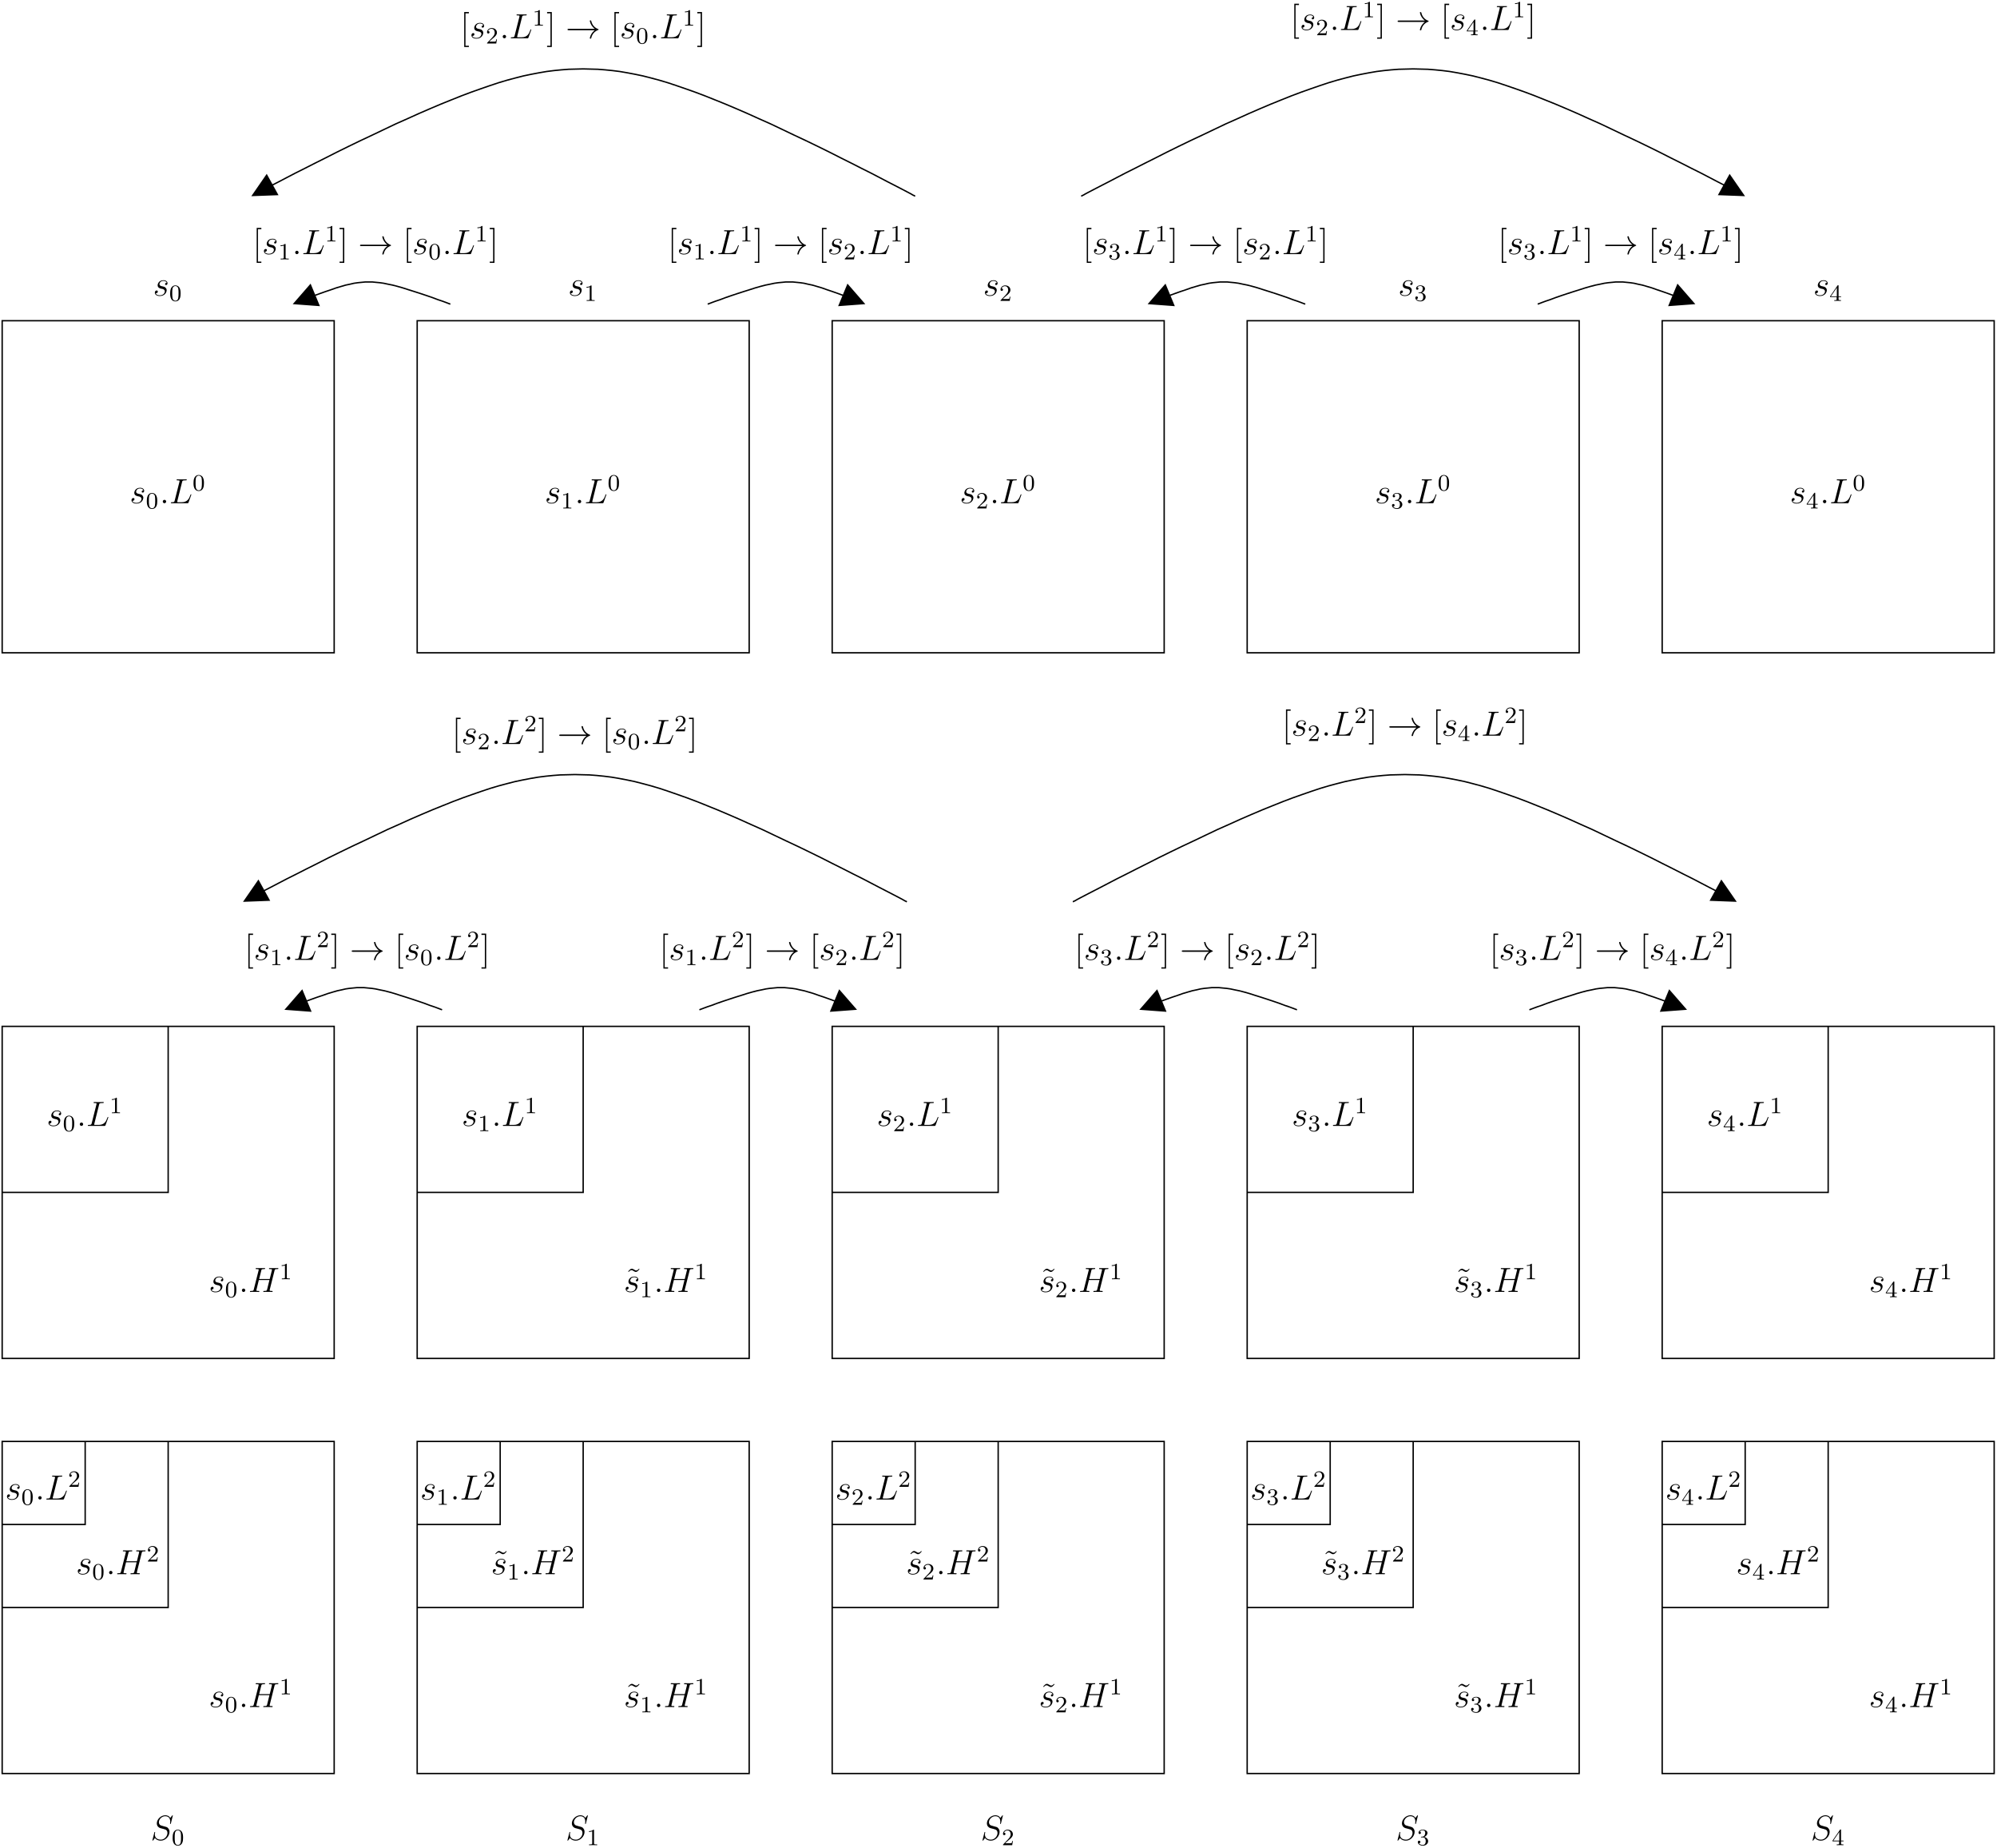 <?xml version="1.0" encoding="UTF-8"?>
<svg xmlns="http://www.w3.org/2000/svg" xmlns:xlink="http://www.w3.org/1999/xlink" width="682pt" height="631pt" viewBox="0 0 682 631" version="1.1">
<defs>
<g>
<symbol overflow="visible" id="glyph0-0">
<path style="stroke:none;" d=""/>
</symbol>
<symbol overflow="visible" id="glyph0-1">
<path style="stroke:none;" d="M 2.719 -2.391 C 2.922 -2.359 3.25 -2.281 3.328 -2.266 C 3.484 -2.219 4.016 -2.031 4.016 -1.453 C 4.016 -1.094 3.688 -0.125 2.297 -0.125 C 2.047 -0.125 1.141 -0.156 0.906 -0.812 C 1.391 -0.75 1.625 -1.125 1.625 -1.391 C 1.625 -1.641 1.453 -1.766 1.219 -1.766 C 0.953 -1.766 0.609 -1.562 0.609 -1.031 C 0.609 -0.328 1.328 0.125 2.281 0.125 C 4.094 0.125 4.641 -1.219 4.641 -1.844 C 4.641 -2.016 4.641 -2.359 4.25 -2.734 C 3.953 -3.031 3.672 -3.078 3.031 -3.219 C 2.703 -3.281 2.188 -3.391 2.188 -3.938 C 2.188 -4.172 2.406 -5.031 3.531 -5.031 C 4.047 -5.031 4.531 -4.844 4.656 -4.406 C 4.125 -4.406 4.094 -3.953 4.094 -3.938 C 4.094 -3.688 4.328 -3.625 4.438 -3.625 C 4.609 -3.625 4.938 -3.75 4.938 -4.25 C 4.938 -4.75 4.484 -5.266 3.547 -5.266 C 1.984 -5.266 1.562 -4.047 1.562 -3.547 C 1.562 -2.641 2.453 -2.453 2.719 -2.391 Z M 2.719 -2.391 "/>
</symbol>
<symbol overflow="visible" id="glyph0-2">
<path style="stroke:none;" d="M 2.203 -0.578 C 2.203 -0.922 1.906 -1.156 1.625 -1.156 C 1.281 -1.156 1.047 -0.875 1.047 -0.578 C 1.047 -0.234 1.328 0 1.609 0 C 1.953 0 2.203 -0.281 2.203 -0.578 Z M 2.203 -0.578 "/>
</symbol>
<symbol overflow="visible" id="glyph0-3">
<path style="stroke:none;" d="M 4.391 -7.25 C 4.5 -7.703 4.531 -7.812 5.578 -7.812 C 5.906 -7.812 5.984 -7.812 5.984 -8.047 C 5.984 -8.156 5.859 -8.156 5.812 -8.156 C 5.562 -8.156 5.297 -8.141 5.062 -8.141 L 3.453 -8.141 C 3.234 -8.141 2.969 -8.156 2.734 -8.156 C 2.641 -8.156 2.516 -8.156 2.516 -7.938 C 2.516 -7.812 2.625 -7.812 2.797 -7.812 C 3.531 -7.812 3.531 -7.719 3.531 -7.594 C 3.531 -7.562 3.531 -7.5 3.484 -7.312 L 1.859 -0.891 C 1.75 -0.469 1.734 -0.344 0.891 -0.344 C 0.672 -0.344 0.547 -0.344 0.547 -0.125 C 0.547 0 0.625 0 0.859 0 L 6.219 0 C 6.484 0 6.484 -0.016 6.578 -0.234 L 7.5 -2.766 C 7.516 -2.828 7.547 -2.906 7.547 -2.938 C 7.547 -3.016 7.484 -3.062 7.422 -3.062 C 7.406 -3.062 7.344 -3.062 7.328 -3.016 C 7.297 -3 7.297 -2.969 7.203 -2.75 C 6.828 -1.703 6.281 -0.344 4.266 -0.344 L 3.125 -0.344 C 2.953 -0.344 2.922 -0.344 2.859 -0.359 C 2.719 -0.375 2.719 -0.391 2.719 -0.484 C 2.719 -0.578 2.734 -0.641 2.766 -0.75 Z M 4.391 -7.25 "/>
</symbol>
<symbol overflow="visible" id="glyph0-4">
<path style="stroke:none;" d="M 8.938 -7.297 C 9.047 -7.703 9.078 -7.812 9.922 -7.812 C 10.141 -7.812 10.25 -7.812 10.25 -8.031 C 10.25 -8.156 10.141 -8.156 10.078 -8.156 C 9.859 -8.156 9.609 -8.141 9.391 -8.141 L 7.969 -8.141 C 7.75 -8.141 7.5 -8.156 7.266 -8.156 C 7.188 -8.156 7.047 -8.156 7.047 -7.938 C 7.047 -7.812 7.125 -7.812 7.344 -7.812 C 8.062 -7.812 8.062 -7.719 8.062 -7.594 C 8.062 -7.562 8.062 -7.5 8.016 -7.312 L 7.297 -4.422 L 3.688 -4.422 L 4.406 -7.297 C 4.5 -7.703 4.531 -7.812 5.375 -7.812 C 5.594 -7.812 5.719 -7.812 5.719 -8.031 C 5.719 -8.156 5.609 -8.156 5.531 -8.156 C 5.312 -8.156 5.062 -8.141 4.844 -8.141 L 3.438 -8.141 C 3.203 -8.141 2.953 -8.156 2.719 -8.156 C 2.641 -8.156 2.5 -8.156 2.5 -7.938 C 2.5 -7.812 2.578 -7.812 2.812 -7.812 C 3.531 -7.812 3.531 -7.719 3.531 -7.594 C 3.531 -7.562 3.531 -7.5 3.484 -7.312 L 1.859 -0.891 C 1.75 -0.469 1.734 -0.344 0.906 -0.344 C 0.641 -0.344 0.547 -0.344 0.547 -0.125 C 0.547 0 0.688 0 0.719 0 C 0.938 0 1.188 -0.031 1.406 -0.031 L 2.828 -0.031 C 3.047 -0.031 3.297 0 3.531 0 C 3.625 0 3.75 0 3.75 -0.234 C 3.75 -0.344 3.641 -0.344 3.469 -0.344 C 2.734 -0.344 2.734 -0.438 2.734 -0.562 C 2.734 -0.578 2.734 -0.656 2.766 -0.75 L 3.578 -4.078 L 7.203 -4.078 C 7 -3.281 6.391 -0.781 6.375 -0.719 C 6.234 -0.359 6.047 -0.359 5.344 -0.344 C 5.203 -0.344 5.094 -0.344 5.094 -0.125 C 5.094 0 5.219 0 5.266 0 C 5.469 0 5.719 -0.031 5.953 -0.031 L 7.359 -0.031 C 7.594 -0.031 7.844 0 8.062 0 C 8.156 0 8.297 0 8.297 -0.234 C 8.297 -0.344 8.188 -0.344 8.016 -0.344 C 7.281 -0.344 7.281 -0.438 7.281 -0.562 C 7.281 -0.578 7.281 -0.656 7.297 -0.75 Z M 8.938 -7.297 "/>
</symbol>
<symbol overflow="visible" id="glyph0-5">
<path style="stroke:none;" d="M 7.594 -8.312 C 7.594 -8.422 7.5 -8.422 7.484 -8.422 C 7.438 -8.422 7.422 -8.406 7.281 -8.219 C 7.203 -8.141 6.719 -7.516 6.703 -7.5 C 6.312 -8.281 5.516 -8.422 5.016 -8.422 C 3.5 -8.422 2.125 -7.031 2.125 -5.672 C 2.125 -4.781 2.672 -4.25 3.25 -4.047 C 3.375 -4 4.094 -3.812 4.453 -3.734 C 5.062 -3.562 5.219 -3.516 5.469 -3.25 C 5.516 -3.188 5.75 -2.922 5.75 -2.359 C 5.75 -1.25 4.719 -0.094 3.531 -0.094 C 2.547 -0.094 1.453 -0.516 1.453 -1.859 C 1.453 -2.078 1.5 -2.359 1.547 -2.484 C 1.547 -2.516 1.547 -2.578 1.547 -2.609 C 1.547 -2.656 1.531 -2.719 1.438 -2.719 C 1.328 -2.719 1.312 -2.688 1.266 -2.484 L 0.656 -0.031 C 0.656 -0.031 0.609 0.125 0.609 0.141 C 0.609 0.25 0.703 0.25 0.734 0.25 C 0.781 0.25 0.781 0.234 0.938 0.062 L 1.484 -0.656 C 1.766 -0.234 2.391 0.25 3.5 0.25 C 5.047 0.25 6.453 -1.25 6.453 -2.734 C 6.453 -3.234 6.328 -3.688 5.875 -4.125 C 5.625 -4.375 5.422 -4.438 4.312 -4.719 C 3.516 -4.938 3.406 -4.969 3.188 -5.156 C 2.984 -5.359 2.828 -5.656 2.828 -6.062 C 2.828 -7.062 3.844 -8.094 4.984 -8.094 C 6.156 -8.094 6.703 -7.375 6.703 -6.234 C 6.703 -5.922 6.641 -5.609 6.641 -5.562 C 6.641 -5.453 6.734 -5.453 6.781 -5.453 C 6.891 -5.453 6.891 -5.484 6.938 -5.672 Z M 7.594 -8.312 "/>
</symbol>
<symbol overflow="visible" id="glyph1-0">
<path style="stroke:none;" d=""/>
</symbol>
<symbol overflow="visible" id="glyph1-1">
<path style="stroke:none;" d="M 2.5 -5.078 C 2.5 -5.297 2.484 -5.297 2.266 -5.297 C 1.938 -4.984 1.516 -4.797 0.766 -4.797 L 0.766 -4.531 C 0.984 -4.531 1.406 -4.531 1.875 -4.734 L 1.875 -0.656 C 1.875 -0.359 1.844 -0.266 1.094 -0.266 L 0.812 -0.266 L 0.812 0 C 1.141 -0.031 1.828 -0.031 2.188 -0.031 C 2.547 -0.031 3.234 -0.031 3.562 0 L 3.562 -0.266 L 3.281 -0.266 C 2.531 -0.266 2.5 -0.359 2.5 -0.656 Z M 2.5 -5.078 "/>
</symbol>
<symbol overflow="visible" id="glyph1-2">
<path style="stroke:none;" d="M 3.891 -2.547 C 3.891 -3.391 3.812 -3.906 3.547 -4.422 C 3.203 -5.125 2.547 -5.297 2.109 -5.297 C 1.109 -5.297 0.734 -4.547 0.625 -4.328 C 0.344 -3.75 0.328 -2.953 0.328 -2.547 C 0.328 -2.016 0.344 -1.219 0.734 -0.578 C 1.094 0.016 1.688 0.172 2.109 0.172 C 2.5 0.172 3.172 0.047 3.578 -0.734 C 3.875 -1.312 3.891 -2.031 3.891 -2.547 Z M 2.109 -0.062 C 1.844 -0.062 1.297 -0.188 1.125 -1.016 C 1.031 -1.469 1.031 -2.219 1.031 -2.641 C 1.031 -3.188 1.031 -3.75 1.125 -4.188 C 1.297 -5 1.906 -5.078 2.109 -5.078 C 2.375 -5.078 2.938 -4.938 3.094 -4.219 C 3.188 -3.781 3.188 -3.172 3.188 -2.641 C 3.188 -2.172 3.188 -1.453 3.094 -1 C 2.922 -0.172 2.375 -0.062 2.109 -0.062 Z M 2.109 -0.062 "/>
</symbol>
<symbol overflow="visible" id="glyph1-3">
<path style="stroke:none;" d="M 2.25 -1.625 C 2.375 -1.75 2.703 -2.016 2.844 -2.125 C 3.328 -2.578 3.797 -3.016 3.797 -3.734 C 3.797 -4.688 3 -5.297 2.016 -5.297 C 1.047 -5.297 0.422 -4.578 0.422 -3.859 C 0.422 -3.469 0.734 -3.422 0.844 -3.422 C 1.016 -3.422 1.266 -3.531 1.266 -3.844 C 1.266 -4.25 0.859 -4.25 0.766 -4.25 C 1 -4.844 1.531 -5.031 1.922 -5.031 C 2.656 -5.031 3.047 -4.406 3.047 -3.734 C 3.047 -2.906 2.469 -2.297 1.516 -1.344 L 0.516 -0.297 C 0.422 -0.219 0.422 -0.203 0.422 0 L 3.562 0 L 3.797 -1.422 L 3.547 -1.422 C 3.531 -1.266 3.469 -0.875 3.375 -0.719 C 3.328 -0.656 2.719 -0.656 2.594 -0.656 L 1.172 -0.656 Z M 2.25 -1.625 "/>
</symbol>
<symbol overflow="visible" id="glyph1-4">
<path style="stroke:none;" d="M 2.016 -2.656 C 2.641 -2.656 3.047 -2.203 3.047 -1.359 C 3.047 -0.359 2.484 -0.078 2.062 -0.078 C 1.625 -0.078 1.016 -0.234 0.734 -0.656 C 1.031 -0.656 1.234 -0.844 1.234 -1.094 C 1.234 -1.359 1.047 -1.531 0.781 -1.531 C 0.578 -1.531 0.344 -1.406 0.344 -1.078 C 0.344 -0.328 1.156 0.172 2.078 0.172 C 3.125 0.172 3.875 -0.562 3.875 -1.359 C 3.875 -2.031 3.344 -2.625 2.531 -2.812 C 3.156 -3.031 3.641 -3.562 3.641 -4.203 C 3.641 -4.844 2.922 -5.297 2.094 -5.297 C 1.234 -5.297 0.594 -4.844 0.594 -4.234 C 0.594 -3.938 0.781 -3.812 1 -3.812 C 1.25 -3.812 1.406 -3.984 1.406 -4.219 C 1.406 -4.516 1.141 -4.625 0.969 -4.625 C 1.312 -5.062 1.922 -5.094 2.062 -5.094 C 2.266 -5.094 2.875 -5.031 2.875 -4.203 C 2.875 -3.656 2.641 -3.312 2.531 -3.188 C 2.297 -2.938 2.109 -2.922 1.625 -2.891 C 1.469 -2.891 1.406 -2.875 1.406 -2.766 C 1.406 -2.656 1.484 -2.656 1.625 -2.656 Z M 2.016 -2.656 "/>
</symbol>
<symbol overflow="visible" id="glyph1-5">
<path style="stroke:none;" d="M 3.141 -5.156 C 3.141 -5.312 3.141 -5.375 2.969 -5.375 C 2.875 -5.375 2.859 -5.375 2.781 -5.266 L 0.234 -1.562 L 0.234 -1.312 L 2.484 -1.312 L 2.484 -0.641 C 2.484 -0.344 2.469 -0.266 1.844 -0.266 L 1.672 -0.266 L 1.672 0 C 2.344 -0.031 2.359 -0.031 2.812 -0.031 C 3.266 -0.031 3.281 -0.031 3.953 0 L 3.953 -0.266 L 3.781 -0.266 C 3.156 -0.266 3.141 -0.344 3.141 -0.641 L 3.141 -1.312 L 3.984 -1.312 L 3.984 -1.562 L 3.141 -1.562 Z M 2.547 -4.516 L 2.547 -1.562 L 0.516 -1.562 Z M 2.547 -4.516 "/>
</symbol>
<symbol overflow="visible" id="glyph2-0">
<path style="stroke:none;" d=""/>
</symbol>
<symbol overflow="visible" id="glyph2-1">
<path style="stroke:none;" d="M 2.984 2.984 L 2.984 2.547 L 1.828 2.547 L 1.828 -8.516 L 2.984 -8.516 L 2.984 -8.969 L 1.391 -8.969 L 1.391 2.984 Z M 2.984 2.984 "/>
</symbol>
<symbol overflow="visible" id="glyph2-2">
<path style="stroke:none;" d="M 1.859 -8.969 L 0.25 -8.969 L 0.25 -8.516 L 1.406 -8.516 L 1.406 2.547 L 0.25 2.547 L 0.25 2.984 L 1.859 2.984 Z M 1.859 -8.969 "/>
</symbol>
<symbol overflow="visible" id="glyph2-3">
<path style="stroke:none;" d="M 4.703 -7.938 C 4.344 -7.594 4.094 -7.344 3.719 -7.344 C 3.531 -7.344 3.375 -7.391 3 -7.641 C 2.766 -7.781 2.516 -7.938 2.25 -7.938 C 1.812 -7.938 1.547 -7.641 0.984 -7.016 L 1.141 -6.844 C 1.5 -7.203 1.75 -7.438 2.125 -7.438 C 2.312 -7.438 2.469 -7.406 2.844 -7.141 C 3.078 -7 3.328 -6.844 3.594 -6.844 C 4.047 -6.844 4.297 -7.141 4.859 -7.766 Z M 4.703 -7.938 "/>
</symbol>
<symbol overflow="visible" id="glyph3-0">
<path style="stroke:none;" d=""/>
</symbol>
<symbol overflow="visible" id="glyph3-1">
<path style="stroke:none;" d="M 9.969 -2.75 C 9.312 -2.25 8.984 -1.75 8.891 -1.609 C 8.359 -0.781 8.266 -0.031 8.266 -0.016 C 8.266 0.125 8.406 0.125 8.5 0.125 C 8.703 0.125 8.719 0.109 8.766 -0.109 C 9.031 -1.281 9.734 -2.281 11.094 -2.828 C 11.234 -2.875 11.266 -2.906 11.266 -2.984 C 11.266 -3.078 11.203 -3.109 11.172 -3.125 C 10.656 -3.328 9.203 -3.922 8.75 -5.922 C 8.719 -6.078 8.703 -6.109 8.5 -6.109 C 8.406 -6.109 8.266 -6.109 8.266 -5.969 C 8.266 -5.938 8.359 -5.188 8.875 -4.391 C 9.109 -4.031 9.453 -3.609 9.969 -3.234 L 1.094 -3.234 C 0.875 -3.234 0.656 -3.234 0.656 -2.984 C 0.656 -2.75 0.875 -2.75 1.094 -2.75 Z M 9.969 -2.75 "/>
</symbol>
</g>
<clipPath id="clip1">
  <path d="M 99 96 L 155 96 L 155 105 L 99 105 Z M 99 96 "/>
</clipPath>
<clipPath id="clip2">
  <path d="M -0.055 632.008 L 681.945 632.008 L 681.945 0.008 L -0.055 0.008 Z M 99.703 104.406 L 99.387 103.59 L 106 97.289 L 108.898 104.281 Z M 99.703 104.406 "/>
</clipPath>
<clipPath id="clip3">
  <path d="M 241 96 L 296 96 L 296 105 L 241 105 Z M 241 96 "/>
</clipPath>
<clipPath id="clip4">
  <path d="M -0.055 632.008 L 681.945 632.008 L 681.945 0.008 L -0.055 0.008 Z M 296.105 103.59 L 295.789 104.406 L 286.594 104.281 L 289.488 97.289 Z M 296.105 103.59 "/>
</clipPath>
<clipPath id="clip5">
  <path d="M 391 96 L 447 96 L 447 105 L 391 105 Z M 391 96 "/>
</clipPath>
<clipPath id="clip6">
  <path d="M -0.055 632.008 L 681.945 632.008 L 681.945 0.008 L -0.055 0.008 Z M 391.66 104.406 L 391.344 103.59 L 397.961 97.289 L 400.855 104.281 Z M 391.66 104.406 "/>
</clipPath>
<clipPath id="clip7">
  <path d="M 524 96 L 580 96 L 580 105 L 524 105 Z M 524 96 "/>
</clipPath>
<clipPath id="clip8">
  <path d="M -0.055 632.008 L 681.945 632.008 L 681.945 0.008 L -0.055 0.008 Z M 579.559 103.59 L 579.242 104.406 L 570.047 104.281 L 572.945 97.289 Z M 579.559 103.59 "/>
</clipPath>
<clipPath id="clip9">
  <path d="M 369 23 L 597 23 L 597 68 L 369 68 Z M 369 23 "/>
</clipPath>
<clipPath id="clip10">
  <path d="M -0.055 632.008 L 681.945 632.008 L 681.945 0.008 L -0.055 0.008 Z M 596.566 66.801 L 596.188 67.559 L 587.055 66.426 L 590.707 59.809 Z M 596.566 66.801 "/>
</clipPath>
<clipPath id="clip11">
  <path d="M 85 23 L 313 23 L 313 68 L 85 68 Z M 85 23 "/>
</clipPath>
<clipPath id="clip12">
  <path d="M -0.055 632.008 L 681.945 632.008 L 681.945 0.008 L -0.055 0.008 Z M 85.59 67.559 L 85.215 66.801 L 91.07 59.809 L 94.727 66.426 Z M 85.59 67.559 "/>
</clipPath>
<clipPath id="clip13">
  <path d="M 567 109 L 681.945 109 L 681.945 224 L 567 224 Z M 567 109 "/>
</clipPath>
<clipPath id="clip14">
  <path d="M 567 491 L 681.945 491 L 681.945 606 L 567 606 Z M 567 491 "/>
</clipPath>
<clipPath id="clip15">
  <path d="M 567 350 L 681.945 350 L 681.945 465 L 567 465 Z M 567 350 "/>
</clipPath>
<clipPath id="clip16">
  <path d="M 96 336 L 152 336 L 152 346 L 96 346 Z M 96 336 "/>
</clipPath>
<clipPath id="clip17">
  <path d="M -0.055 632.008 L 681.945 632.008 L 681.945 0.008 L -0.055 0.008 Z M 96.867 345.344 L 96.551 344.523 L 103.164 338.227 L 106.062 345.219 Z M 96.867 345.344 "/>
</clipPath>
<clipPath id="clip18">
  <path d="M 238 336 L 293 336 L 293 346 L 238 346 Z M 238 336 "/>
</clipPath>
<clipPath id="clip19">
  <path d="M -0.055 632.008 L 681.945 632.008 L 681.945 0.008 L -0.055 0.008 Z M 293.27 344.523 L 292.953 345.344 L 283.758 345.219 L 286.656 338.227 Z M 293.27 344.523 "/>
</clipPath>
<clipPath id="clip20">
  <path d="M 388 336 L 444 336 L 444 346 L 388 346 Z M 388 336 "/>
</clipPath>
<clipPath id="clip21">
  <path d="M -0.055 632.008 L 681.945 632.008 L 681.945 0.008 L -0.055 0.008 Z M 388.824 345.344 L 388.512 344.523 L 395.125 338.227 L 398.023 345.219 Z M 388.824 345.344 "/>
</clipPath>
<clipPath id="clip22">
  <path d="M 522 336 L 577 336 L 577 346 L 522 346 Z M 522 336 "/>
</clipPath>
<clipPath id="clip23">
  <path d="M -0.055 632.008 L 681.945 632.008 L 681.945 0.008 L -0.055 0.008 Z M 576.723 344.523 L 576.41 345.344 L 567.215 345.219 L 570.109 338.227 Z M 576.723 344.523 "/>
</clipPath>
<clipPath id="clip24">
  <path d="M 366 264 L 594 264 L 594 309 L 366 309 Z M 366 264 "/>
</clipPath>
<clipPath id="clip25">
  <path d="M -0.055 632.008 L 681.945 632.008 L 681.945 0.008 L -0.055 0.008 Z M 593.73 307.738 L 593.355 308.496 L 584.223 307.359 L 587.875 300.746 Z M 593.73 307.738 "/>
</clipPath>
<clipPath id="clip26">
  <path d="M 82 264 L 310 264 L 310 309 L 82 309 Z M 82 264 "/>
</clipPath>
<clipPath id="clip27">
  <path d="M -0.055 632.008 L 681.945 632.008 L 681.945 0.008 L -0.055 0.008 Z M 82.758 308.496 L 82.379 307.738 L 88.238 300.746 L 91.891 307.359 Z M 82.758 308.496 "/>
</clipPath>
</defs>
<g id="surface1">
<g clip-path="url(#clip1)" clip-rule="nonzero">
<g clip-path="url(#clip2)" clip-rule="evenodd">
<path style="fill:none;stroke-width:4.724;stroke-linecap:butt;stroke-linejoin:bevel;stroke:rgb(0%,0%,0%);stroke-opacity:1;stroke-miterlimit:10;" d="M 1538.646 5281.692 L 1536.771 5282.317 L 1531.732 5284.192 L 1523.529 5287.356 L 1511.576 5291.77 L 1496.458 5296.809 L 1478.177 5303.723 L 1458.021 5310.676 L 1437.24 5317.59 L 1415.833 5324.504 L 1395.677 5330.832 L 1376.146 5337.121 L 1358.49 5342.16 L 1341.497 5346.574 L 1325.755 5349.738 L 1311.263 5352.863 L 1298.021 5354.778 L 1284.818 5356.028 L 1272.201 5357.278 L 1247.63 5357.278 L 1235.052 5356.028 L 1222.435 5354.778 L 1209.232 5352.863 L 1195.99 5349.738 L 1180.872 5346.574 L 1165.755 5342.16 L 1148.763 5337.121 L 1131.107 5330.832 L 1112.201 5324.504 L 1092.708 5317.59 L 1073.802 5310.676 L 1054.896 5303.723 L 1038.529 5296.809 L 1024.662 5291.77 L 1000.091 5281.692 " transform="matrix(0.1,0,0,-0.1,-0.056,632.009)"/>
</g>
</g>
<path style="fill-rule:evenodd;fill:rgb(0%,0%,0%);fill-opacity:1;stroke-width:4.724;stroke-linecap:butt;stroke-linejoin:miter;stroke:rgb(0%,0%,0%);stroke-opacity:1;stroke-miterlimit:10;" d="M 1060.56 5347.199 L 1005.13 5283.567 L 1089.544 5277.278 Z M 1060.56 5347.199 " transform="matrix(0.1,0,0,-0.1,-0.056,632.009)"/>
<g clip-path="url(#clip3)" clip-rule="nonzero">
<g clip-path="url(#clip4)" clip-rule="evenodd">
<path style="fill:none;stroke-width:4.724;stroke-linecap:butt;stroke-linejoin:bevel;stroke:rgb(0%,0%,0%);stroke-opacity:1;stroke-miterlimit:10;" d="M 2417.357 5281.692 L 2419.271 5282.317 L 2424.31 5284.192 L 2432.474 5287.356 L 2444.466 5291.77 L 2459.583 5296.809 L 2477.826 5303.723 L 2497.982 5310.676 L 2518.763 5317.59 L 2540.208 5324.504 L 2560.365 5330.832 L 2579.896 5337.121 L 2597.513 5342.16 L 2614.544 5346.574 L 2630.287 5349.738 L 2644.779 5352.863 L 2657.982 5354.778 L 2671.224 5356.028 L 2683.802 5357.278 L 2708.372 5357.278 L 2720.99 5356.028 L 2733.568 5354.778 L 2746.81 5352.863 L 2760.052 5349.738 L 2775.169 5346.574 L 2790.287 5342.16 L 2807.279 5337.121 L 2824.896 5330.832 L 2843.802 5324.504 L 2863.333 5317.59 L 2882.24 5310.676 L 2901.146 5303.723 L 2917.513 5296.809 L 2931.38 5291.77 L 2955.912 5281.692 " transform="matrix(0.1,0,0,-0.1,-0.056,632.009)"/>
</g>
</g>
<path style="fill-rule:evenodd;fill:rgb(0%,0%,0%);fill-opacity:1;stroke-width:4.724;stroke-linecap:butt;stroke-linejoin:miter;stroke:rgb(0%,0%,0%);stroke-opacity:1;stroke-miterlimit:10;" d="M 2866.497 5277.278 L 2950.872 5283.567 L 2895.443 5347.199 Z M 2866.497 5277.278 " transform="matrix(0.1,0,0,-0.1,-0.056,632.009)"/>
<g clip-path="url(#clip5)" clip-rule="nonzero">
<g clip-path="url(#clip6)" clip-rule="evenodd">
<path style="fill:none;stroke-width:4.724;stroke-linecap:butt;stroke-linejoin:bevel;stroke:rgb(0%,0%,0%);stroke-opacity:1;stroke-miterlimit:10;" d="M 4458.255 5281.692 L 4456.341 5282.317 L 4451.302 5284.192 L 4443.138 5287.356 L 4431.146 5291.77 L 4416.029 5296.809 L 4397.787 5303.723 L 4377.63 5310.676 L 4356.849 5317.59 L 4335.404 5324.504 L 4315.248 5330.832 L 4295.716 5337.121 L 4278.099 5342.16 L 4261.107 5346.574 L 4245.326 5349.738 L 4230.833 5352.863 L 4217.63 5354.778 L 4204.388 5356.028 L 4191.81 5357.278 L 4167.24 5357.278 L 4154.623 5356.028 L 4142.044 5354.778 L 4128.802 5352.863 L 4115.599 5349.738 L 4100.443 5346.574 L 4085.326 5342.16 L 4068.333 5337.121 L 4050.716 5330.832 L 4031.81 5324.504 L 4012.279 5317.59 L 3993.372 5310.676 L 3974.466 5303.723 L 3958.099 5296.809 L 3944.232 5291.77 L 3919.662 5281.692 " transform="matrix(0.1,0,0,-0.1,-0.056,632.009)"/>
</g>
</g>
<path style="fill-rule:evenodd;fill:rgb(0%,0%,0%);fill-opacity:1;stroke-width:4.724;stroke-linecap:butt;stroke-linejoin:miter;stroke:rgb(0%,0%,0%);stroke-opacity:1;stroke-miterlimit:10;" d="M 3980.169 5347.199 L 3924.701 5283.567 L 4009.115 5277.278 Z M 3980.169 5347.199 " transform="matrix(0.1,0,0,-0.1,-0.056,632.009)"/>
<g clip-path="url(#clip7)" clip-rule="nonzero">
<g clip-path="url(#clip8)" clip-rule="evenodd">
<path style="fill:none;stroke-width:4.724;stroke-linecap:butt;stroke-linejoin:bevel;stroke:rgb(0%,0%,0%);stroke-opacity:1;stroke-miterlimit:10;" d="M 5251.927 5281.692 L 5253.802 5282.317 L 5258.841 5284.192 L 5267.044 5287.356 L 5278.998 5291.77 L 5294.115 5296.809 L 5312.396 5303.723 L 5332.552 5310.676 L 5353.333 5317.59 L 5374.74 5324.504 L 5394.896 5330.832 L 5414.427 5337.121 L 5432.083 5342.16 L 5449.076 5346.574 L 5464.818 5349.738 L 5479.31 5352.863 L 5492.552 5354.778 L 5505.755 5356.028 L 5518.373 5357.278 L 5542.943 5357.278 L 5555.521 5356.028 L 5568.138 5354.778 L 5581.341 5352.863 L 5594.583 5349.738 L 5609.701 5346.574 L 5624.818 5342.16 L 5641.849 5337.121 L 5659.466 5330.832 L 5678.373 5324.504 L 5697.904 5317.59 L 5716.771 5310.676 L 5735.677 5303.723 L 5752.044 5296.809 L 5765.912 5291.77 L 5790.482 5281.692 " transform="matrix(0.1,0,0,-0.1,-0.056,632.009)"/>
</g>
</g>
<path style="fill-rule:evenodd;fill:rgb(0%,0%,0%);fill-opacity:1;stroke-width:4.724;stroke-linecap:butt;stroke-linejoin:miter;stroke:rgb(0%,0%,0%);stroke-opacity:1;stroke-miterlimit:10;" d="M 5701.029 5277.278 L 5785.443 5283.567 L 5730.013 5347.199 Z M 5701.029 5277.278 " transform="matrix(0.1,0,0,-0.1,-0.056,632.009)"/>
<g clip-path="url(#clip9)" clip-rule="nonzero">
<g clip-path="url(#clip10)" clip-rule="evenodd">
<path style="fill:none;stroke-width:4.724;stroke-linecap:butt;stroke-linejoin:bevel;stroke:rgb(0%,0%,0%);stroke-opacity:1;stroke-miterlimit:10;" d="M 3692.904 5650.168 L 3694.193 5650.793 L 3696.068 5652.082 L 3700.482 5653.957 L 3706.771 5657.746 L 3716.224 5662.785 L 3729.466 5669.699 L 3745.208 5677.903 L 3764.701 5687.981 L 3788.021 5699.934 L 3814.466 5713.801 L 3843.451 5728.918 L 3876.224 5745.285 L 3910.872 5762.942 L 3947.396 5781.184 L 3985.833 5800.715 L 4025.482 5820.246 L 4065.833 5839.778 L 4106.146 5858.684 L 4147.083 5878.215 L 4186.771 5897.121 L 4226.458 5914.738 L 4265.482 5932.395 L 4303.294 5948.762 L 4340.443 5964.504 L 4376.341 5978.996 L 4410.99 5992.863 L 4444.388 6005.442 L 4476.498 6016.809 L 4507.396 6027.473 L 4537.591 6037.551 L 4567.201 6046.379 L 4595.56 6053.957 L 4622.669 6060.871 L 4649.74 6066.535 L 4676.185 6071.574 L 4702.005 6075.988 L 4727.201 6079.153 L 4752.396 6081.653 L 4776.966 6083.567 L 4802.162 6084.192 L 4826.732 6084.817 L 4851.302 6084.192 L 4876.498 6083.567 L 4901.068 6081.653 L 4926.263 6079.153 L 4951.458 6075.988 L 4977.279 6071.574 L 5003.724 6066.535 L 5030.833 6060.871 L 5057.904 6053.957 L 5086.263 6046.379 L 5115.873 6037.551 L 5146.107 6027.473 L 5176.966 6016.809 L 5209.076 6005.442 L 5242.474 5992.863 L 5277.123 5978.996 L 5313.021 5964.504 L 5350.169 5948.762 L 5387.982 5932.395 L 5427.044 5914.738 L 5466.693 5897.121 L 5506.419 5878.215 L 5547.357 5858.684 L 5587.669 5839.778 L 5627.982 5820.246 L 5667.669 5800.715 L 5706.068 5781.184 L 5742.591 5762.942 L 5777.24 5745.285 L 5810.013 5728.918 L 5838.998 5713.801 L 5865.443 5699.934 L 5888.763 5687.981 L 5908.255 5677.903 L 5924.037 5669.699 L 5937.24 5662.785 L 5946.693 5657.746 L 5960.56 5650.168 " transform="matrix(0.1,0,0,-0.1,-0.056,632.009)"/>
</g>
</g>
<path style="fill-rule:evenodd;fill:rgb(0%,0%,0%);fill-opacity:1;stroke-width:4.724;stroke-linecap:butt;stroke-linejoin:miter;stroke:rgb(0%,0%,0%);stroke-opacity:1;stroke-miterlimit:10;" d="M 5871.107 5655.832 L 5955.521 5652.707 L 5907.63 5722.004 Z M 5871.107 5655.832 " transform="matrix(0.1,0,0,-0.1,-0.056,632.009)"/>
<g clip-path="url(#clip11)" clip-rule="nonzero">
<g clip-path="url(#clip12)" clip-rule="evenodd">
<path style="fill:none;stroke-width:4.724;stroke-linecap:butt;stroke-linejoin:bevel;stroke:rgb(0%,0%,0%);stroke-opacity:1;stroke-miterlimit:10;" d="M 3125.99 5650.168 L 3124.74 5650.793 L 3122.865 5652.082 L 3118.451 5653.957 L 3112.162 5657.746 L 3102.708 5662.785 L 3089.466 5669.699 L 3073.724 5677.903 L 3054.193 5687.981 L 3030.872 5699.934 L 3004.427 5713.801 L 2975.443 5728.918 L 2942.708 5745.285 L 2908.06 5762.942 L 2871.537 5781.184 L 2833.099 5800.715 L 2793.412 5820.246 L 2753.099 5839.778 L 2712.787 5858.684 L 2671.849 5878.215 L 2632.162 5897.121 L 2592.474 5914.738 L 2553.412 5932.395 L 2515.638 5948.762 L 2478.451 5964.504 L 2442.552 5978.996 L 2407.904 5992.863 L 2374.544 6005.442 L 2342.396 6016.809 L 2311.537 6027.473 L 2281.302 6037.551 L 2251.693 6046.379 L 2223.372 6053.957 L 2196.263 6060.871 L 2169.193 6066.535 L 2142.747 6071.574 L 2116.927 6075.988 L 2091.693 6079.153 L 2066.497 6081.653 L 2041.966 6083.567 L 2016.732 6084.192 L 1992.162 6084.817 L 1967.63 6084.192 L 1942.435 6083.567 L 1917.865 6081.653 L 1892.669 6079.153 L 1867.474 6075.988 L 1841.654 6071.574 L 1815.169 6066.535 L 1788.099 6060.871 L 1761.029 6053.957 L 1732.669 6046.379 L 1703.06 6037.551 L 1672.826 6027.473 L 1641.966 6016.809 L 1609.857 6005.442 L 1576.458 5992.863 L 1541.81 5978.996 L 1505.912 5964.504 L 1468.724 5948.762 L 1430.951 5932.395 L 1391.888 5914.738 L 1352.201 5897.121 L 1312.513 5878.215 L 1271.576 5858.684 L 1231.263 5839.778 L 1190.951 5820.246 L 1151.263 5800.715 L 1112.826 5781.184 L 1076.302 5762.942 L 1041.654 5745.285 L 1008.919 5728.918 L 979.935 5713.801 L 953.49 5699.934 L 930.169 5687.981 L 910.638 5677.903 L 894.896 5669.699 L 881.654 5662.785 L 872.24 5657.746 L 858.372 5650.168 " transform="matrix(0.1,0,0,-0.1,-0.056,632.009)"/>
</g>
</g>
<path style="fill-rule:evenodd;fill:rgb(0%,0%,0%);fill-opacity:1;stroke-width:4.724;stroke-linecap:butt;stroke-linejoin:miter;stroke:rgb(0%,0%,0%);stroke-opacity:1;stroke-miterlimit:10;" d="M 911.263 5722.004 L 863.412 5652.707 L 947.826 5655.832 Z M 911.263 5722.004 " transform="matrix(0.1,0,0,-0.1,-0.056,632.009)"/>
<path style="fill:none;stroke-width:4.724;stroke-linecap:butt;stroke-linejoin:miter;stroke:rgb(0%,0%,0%);stroke-opacity:1;stroke-miterlimit:10;" d="M 7.982 4091.184 L 1141.81 4091.184 L 1141.81 5225.012 L 7.982 5225.012 Z M 7.982 4091.184 " transform="matrix(0.1,0,0,-0.1,-0.056,632.009)"/>
<path style="fill:none;stroke-width:4.724;stroke-linecap:butt;stroke-linejoin:miter;stroke:rgb(0%,0%,0%);stroke-opacity:1;stroke-miterlimit:10;" d="M 2842.552 4091.184 L 3976.38 4091.184 L 3976.38 5225.012 L 2842.552 5225.012 Z M 2842.552 4091.184 " transform="matrix(0.1,0,0,-0.1,-0.056,632.009)"/>
<path style="fill:none;stroke-width:4.724;stroke-linecap:butt;stroke-linejoin:miter;stroke:rgb(0%,0%,0%);stroke-opacity:1;stroke-miterlimit:10;" d="M 4259.818 4091.184 L 5393.646 4091.184 L 5393.646 5225.012 L 4259.818 5225.012 Z M 4259.818 4091.184 " transform="matrix(0.1,0,0,-0.1,-0.056,632.009)"/>
<g clip-path="url(#clip13)" clip-rule="nonzero">
<path style="fill:none;stroke-width:4.724;stroke-linecap:butt;stroke-linejoin:miter;stroke:rgb(0%,0%,0%);stroke-opacity:1;stroke-miterlimit:10;" d="M 5677.083 4091.184 L 6810.912 4091.184 L 6810.912 5225.012 L 5677.083 5225.012 Z M 5677.083 4091.184 " transform="matrix(0.1,0,0,-0.1,-0.056,632.009)"/>
</g>
<path style="fill:none;stroke-width:4.724;stroke-linecap:butt;stroke-linejoin:miter;stroke:rgb(0%,0%,0%);stroke-opacity:1;stroke-miterlimit:10;" d="M 1425.287 4091.184 L 2559.076 4091.184 L 2559.076 5225.012 L 1425.287 5225.012 Z M 1425.287 4091.184 " transform="matrix(0.1,0,0,-0.1,-0.056,632.009)"/>
<path style="fill:none;stroke-width:4.724;stroke-linecap:butt;stroke-linejoin:miter;stroke:rgb(0%,0%,0%);stroke-opacity:1;stroke-miterlimit:10;" d="M 7.982 264.543 L 1141.81 264.543 L 1141.81 1398.371 L 7.982 1398.371 Z M 7.982 264.543 " transform="matrix(0.1,0,0,-0.1,-0.056,632.009)"/>
<path style="fill:none;stroke-width:4.724;stroke-linecap:butt;stroke-linejoin:miter;stroke:rgb(0%,0%,0%);stroke-opacity:1;stroke-miterlimit:10;" d="M 1425.287 264.543 L 2559.076 264.543 L 2559.076 1398.371 L 1425.287 1398.371 Z M 1425.287 264.543 " transform="matrix(0.1,0,0,-0.1,-0.056,632.009)"/>
<path style="fill:none;stroke-width:4.724;stroke-linecap:butt;stroke-linejoin:miter;stroke:rgb(0%,0%,0%);stroke-opacity:1;stroke-miterlimit:10;" d="M 2842.552 264.543 L 3976.38 264.543 L 3976.38 1398.371 L 2842.552 1398.371 Z M 2842.552 264.543 " transform="matrix(0.1,0,0,-0.1,-0.056,632.009)"/>
<path style="fill:none;stroke-width:4.724;stroke-linecap:butt;stroke-linejoin:miter;stroke:rgb(0%,0%,0%);stroke-opacity:1;stroke-miterlimit:10;" d="M 4259.818 264.543 L 5393.646 264.543 L 5393.646 1398.371 L 4259.818 1398.371 Z M 4259.818 264.543 " transform="matrix(0.1,0,0,-0.1,-0.056,632.009)"/>
<g clip-path="url(#clip14)" clip-rule="nonzero">
<path style="fill:none;stroke-width:4.724;stroke-linecap:butt;stroke-linejoin:miter;stroke:rgb(0%,0%,0%);stroke-opacity:1;stroke-miterlimit:10;" d="M 5677.083 264.543 L 6810.912 264.543 L 6810.912 1398.371 L 5677.083 1398.371 Z M 5677.083 264.543 " transform="matrix(0.1,0,0,-0.1,-0.056,632.009)"/>
</g>
<path style="fill:none;stroke-width:4.724;stroke-linecap:butt;stroke-linejoin:miter;stroke:rgb(0%,0%,0%);stroke-opacity:1;stroke-miterlimit:10;" d="M 1425.287 831.457 L 1992.162 831.457 L 1992.162 1398.371 " transform="matrix(0.1,0,0,-0.1,-0.056,632.009)"/>
<path style="fill:none;stroke-width:4.724;stroke-linecap:butt;stroke-linejoin:miter;stroke:rgb(0%,0%,0%);stroke-opacity:1;stroke-miterlimit:10;" d="M 2842.552 831.457 L 3409.466 831.457 L 3409.466 1398.371 " transform="matrix(0.1,0,0,-0.1,-0.056,632.009)"/>
<path style="fill:none;stroke-width:4.724;stroke-linecap:butt;stroke-linejoin:miter;stroke:rgb(0%,0%,0%);stroke-opacity:1;stroke-miterlimit:10;" d="M 4259.818 831.457 L 4826.732 831.457 L 4826.732 1398.371 " transform="matrix(0.1,0,0,-0.1,-0.056,632.009)"/>
<path style="fill:none;stroke-width:4.724;stroke-linecap:butt;stroke-linejoin:miter;stroke:rgb(0%,0%,0%);stroke-opacity:1;stroke-miterlimit:10;" d="M 7.982 1681.809 L 1141.81 1681.809 L 1141.81 2815.637 L 7.982 2815.637 Z M 7.982 1681.809 " transform="matrix(0.1,0,0,-0.1,-0.056,632.009)"/>
<path style="fill:none;stroke-width:4.724;stroke-linecap:butt;stroke-linejoin:miter;stroke:rgb(0%,0%,0%);stroke-opacity:1;stroke-miterlimit:10;" d="M 1425.287 1681.809 L 2559.076 1681.809 L 2559.076 2815.637 L 1425.287 2815.637 Z M 1425.287 1681.809 " transform="matrix(0.1,0,0,-0.1,-0.056,632.009)"/>
<path style="fill:none;stroke-width:4.724;stroke-linecap:butt;stroke-linejoin:miter;stroke:rgb(0%,0%,0%);stroke-opacity:1;stroke-miterlimit:10;" d="M 2842.552 1681.809 L 3976.38 1681.809 L 3976.38 2815.637 L 2842.552 2815.637 Z M 2842.552 1681.809 " transform="matrix(0.1,0,0,-0.1,-0.056,632.009)"/>
<path style="fill:none;stroke-width:4.724;stroke-linecap:butt;stroke-linejoin:miter;stroke:rgb(0%,0%,0%);stroke-opacity:1;stroke-miterlimit:10;" d="M 4259.818 1681.809 L 5393.646 1681.809 L 5393.646 2815.637 L 4259.818 2815.637 Z M 4259.818 1681.809 " transform="matrix(0.1,0,0,-0.1,-0.056,632.009)"/>
<g clip-path="url(#clip15)" clip-rule="nonzero">
<path style="fill:none;stroke-width:4.724;stroke-linecap:butt;stroke-linejoin:miter;stroke:rgb(0%,0%,0%);stroke-opacity:1;stroke-miterlimit:10;" d="M 5677.083 1681.809 L 6810.912 1681.809 L 6810.912 2815.637 L 5677.083 2815.637 Z M 5677.083 1681.809 " transform="matrix(0.1,0,0,-0.1,-0.056,632.009)"/>
</g>
<path style="fill:none;stroke-width:4.724;stroke-linecap:butt;stroke-linejoin:miter;stroke:rgb(0%,0%,0%);stroke-opacity:1;stroke-miterlimit:10;" d="M 7.982 2248.723 L 574.896 2248.723 L 574.896 2815.637 " transform="matrix(0.1,0,0,-0.1,-0.056,632.009)"/>
<path style="fill:none;stroke-width:4.724;stroke-linecap:butt;stroke-linejoin:miter;stroke:rgb(0%,0%,0%);stroke-opacity:1;stroke-miterlimit:10;" d="M 1425.287 2248.723 L 1992.162 2248.723 L 1992.162 2815.637 " transform="matrix(0.1,0,0,-0.1,-0.056,632.009)"/>
<path style="fill:none;stroke-width:4.724;stroke-linecap:butt;stroke-linejoin:miter;stroke:rgb(0%,0%,0%);stroke-opacity:1;stroke-miterlimit:10;" d="M 2842.552 2248.723 L 3409.466 2248.723 L 3409.466 2815.637 " transform="matrix(0.1,0,0,-0.1,-0.056,632.009)"/>
<path style="fill:none;stroke-width:4.724;stroke-linecap:butt;stroke-linejoin:miter;stroke:rgb(0%,0%,0%);stroke-opacity:1;stroke-miterlimit:10;" d="M 4259.818 2248.723 L 4826.732 2248.723 L 4826.732 2815.637 " transform="matrix(0.1,0,0,-0.1,-0.056,632.009)"/>
<path style="fill:none;stroke-width:4.724;stroke-linecap:butt;stroke-linejoin:miter;stroke:rgb(0%,0%,0%);stroke-opacity:1;stroke-miterlimit:10;" d="M 5677.083 2248.723 L 6243.998 2248.723 L 6243.998 2815.637 " transform="matrix(0.1,0,0,-0.1,-0.056,632.009)"/>
<path style="fill:none;stroke-width:4.724;stroke-linecap:butt;stroke-linejoin:miter;stroke:rgb(0%,0%,0%);stroke-opacity:1;stroke-miterlimit:10;" d="M 7.982 1114.895 L 291.458 1114.895 L 291.458 1398.371 " transform="matrix(0.1,0,0,-0.1,-0.056,632.009)"/>
<path style="fill:none;stroke-width:4.724;stroke-linecap:butt;stroke-linejoin:miter;stroke:rgb(0%,0%,0%);stroke-opacity:1;stroke-miterlimit:10;" d="M 1425.287 1114.895 L 1708.724 1114.895 L 1708.724 1398.371 " transform="matrix(0.1,0,0,-0.1,-0.056,632.009)"/>
<path style="fill:none;stroke-width:4.724;stroke-linecap:butt;stroke-linejoin:miter;stroke:rgb(0%,0%,0%);stroke-opacity:1;stroke-miterlimit:10;" d="M 2842.552 1114.895 L 3125.99 1114.895 L 3125.99 1398.371 " transform="matrix(0.1,0,0,-0.1,-0.056,632.009)"/>
<path style="fill:none;stroke-width:4.724;stroke-linecap:butt;stroke-linejoin:miter;stroke:rgb(0%,0%,0%);stroke-opacity:1;stroke-miterlimit:10;" d="M 4259.818 1114.895 L 4543.294 1114.895 L 4543.294 1398.371 " transform="matrix(0.1,0,0,-0.1,-0.056,632.009)"/>
<path style="fill:none;stroke-width:4.724;stroke-linecap:butt;stroke-linejoin:miter;stroke:rgb(0%,0%,0%);stroke-opacity:1;stroke-miterlimit:10;" d="M 5677.083 1114.895 L 5960.56 1114.895 L 5960.56 1398.371 " transform="matrix(0.1,0,0,-0.1,-0.056,632.009)"/>
<path style="fill:none;stroke-width:4.724;stroke-linecap:butt;stroke-linejoin:miter;stroke:rgb(0%,0%,0%);stroke-opacity:1;stroke-miterlimit:10;" d="M 7.982 831.457 L 574.896 831.457 L 574.896 1398.371 " transform="matrix(0.1,0,0,-0.1,-0.056,632.009)"/>
<path style="fill:none;stroke-width:4.724;stroke-linecap:butt;stroke-linejoin:miter;stroke:rgb(0%,0%,0%);stroke-opacity:1;stroke-miterlimit:10;" d="M 5677.083 831.457 L 6243.998 831.457 L 6243.998 1398.371 " transform="matrix(0.1,0,0,-0.1,-0.056,632.009)"/>
<g clip-path="url(#clip16)" clip-rule="nonzero">
<g clip-path="url(#clip17)" clip-rule="evenodd">
<path style="fill:none;stroke-width:4.724;stroke-linecap:butt;stroke-linejoin:bevel;stroke:rgb(0%,0%,0%);stroke-opacity:1;stroke-miterlimit:10;" d="M 1510.326 2872.317 L 1508.412 2872.942 L 1503.372 2874.856 L 1495.208 2877.981 L 1483.216 2882.395 L 1468.099 2887.434 L 1449.857 2894.387 L 1429.662 2901.301 L 1408.919 2908.215 L 1387.474 2915.168 L 1367.318 2921.457 L 1347.787 2927.746 L 1330.169 2932.785 L 1313.138 2937.199 L 1297.396 2940.363 L 1282.904 2943.488 L 1269.701 2945.403 L 1256.458 2946.653 L 1243.841 2947.903 L 1219.31 2947.903 L 1206.693 2946.653 L 1194.115 2945.403 L 1180.872 2943.488 L 1167.63 2940.363 L 1152.513 2937.199 L 1137.396 2932.785 L 1120.404 2927.746 L 1102.787 2921.457 L 1083.88 2915.168 L 1064.349 2908.215 L 1026.537 2894.387 L 1010.169 2887.434 L 996.302 2882.395 L 971.732 2872.317 " transform="matrix(0.1,0,0,-0.1,-0.056,632.009)"/>
</g>
</g>
<path style="fill-rule:evenodd;fill:rgb(0%,0%,0%);fill-opacity:1;stroke-width:4.724;stroke-linecap:butt;stroke-linejoin:miter;stroke:rgb(0%,0%,0%);stroke-opacity:1;stroke-miterlimit:10;" d="M 1032.201 2937.824 L 976.771 2874.192 L 1061.185 2867.903 Z M 1032.201 2937.824 " transform="matrix(0.1,0,0,-0.1,-0.056,632.009)"/>
<g clip-path="url(#clip18)" clip-rule="nonzero">
<g clip-path="url(#clip19)" clip-rule="evenodd">
<path style="fill:none;stroke-width:4.724;stroke-linecap:butt;stroke-linejoin:bevel;stroke:rgb(0%,0%,0%);stroke-opacity:1;stroke-miterlimit:10;" d="M 2389.037 2872.317 L 2390.912 2872.942 L 2395.951 2874.856 L 2404.154 2877.981 L 2416.107 2882.395 L 2431.224 2887.434 L 2449.505 2894.387 L 2469.662 2901.301 L 2490.443 2908.215 L 2511.849 2915.168 L 2532.005 2921.457 L 2551.537 2927.746 L 2569.154 2932.785 L 2586.185 2937.199 L 2601.927 2940.363 L 2616.419 2943.488 L 2629.622 2945.403 L 2642.865 2946.653 L 2655.482 2947.903 L 2680.052 2947.903 L 2692.63 2946.653 L 2705.247 2945.403 L 2718.451 2943.488 L 2731.693 2940.363 L 2746.81 2937.199 L 2761.927 2932.785 L 2778.919 2927.746 L 2796.576 2921.457 L 2815.443 2915.168 L 2834.974 2908.215 L 2872.787 2894.387 L 2889.154 2887.434 L 2903.021 2882.395 L 2927.591 2872.317 " transform="matrix(0.1,0,0,-0.1,-0.056,632.009)"/>
</g>
</g>
<path style="fill-rule:evenodd;fill:rgb(0%,0%,0%);fill-opacity:1;stroke-width:4.724;stroke-linecap:butt;stroke-linejoin:miter;stroke:rgb(0%,0%,0%);stroke-opacity:1;stroke-miterlimit:10;" d="M 2838.138 2867.903 L 2922.552 2874.192 L 2867.122 2937.824 Z M 2838.138 2867.903 " transform="matrix(0.1,0,0,-0.1,-0.056,632.009)"/>
<g clip-path="url(#clip20)" clip-rule="nonzero">
<g clip-path="url(#clip21)" clip-rule="evenodd">
<path style="fill:none;stroke-width:4.724;stroke-linecap:butt;stroke-linejoin:bevel;stroke:rgb(0%,0%,0%);stroke-opacity:1;stroke-miterlimit:10;" d="M 4429.896 2872.317 L 4428.021 2872.942 L 4422.982 2874.856 L 4414.779 2877.981 L 4402.826 2882.395 L 4387.708 2887.434 L 4369.427 2894.387 L 4349.271 2901.301 L 4328.49 2908.215 L 4307.083 2915.168 L 4286.927 2921.457 L 4267.396 2927.746 L 4249.74 2932.785 L 4232.748 2937.199 L 4217.005 2940.363 L 4202.513 2943.488 L 4189.271 2945.403 L 4176.068 2946.653 L 4163.451 2947.903 L 4138.88 2947.903 L 4126.302 2946.653 L 4113.685 2945.403 L 4100.443 2943.488 L 4087.24 2940.363 L 4072.122 2937.199 L 4057.005 2932.785 L 4039.974 2927.746 L 4022.357 2921.457 L 4003.451 2915.168 L 3983.919 2908.215 L 3965.013 2901.301 L 3946.146 2894.387 L 3929.779 2887.434 L 3915.912 2882.395 L 3891.341 2872.317 " transform="matrix(0.1,0,0,-0.1,-0.056,632.009)"/>
</g>
</g>
<path style="fill-rule:evenodd;fill:rgb(0%,0%,0%);fill-opacity:1;stroke-width:4.724;stroke-linecap:butt;stroke-linejoin:miter;stroke:rgb(0%,0%,0%);stroke-opacity:1;stroke-miterlimit:10;" d="M 3951.81 2937.824 L 3896.38 2874.192 L 3980.794 2867.903 Z M 3951.81 2937.824 " transform="matrix(0.1,0,0,-0.1,-0.056,632.009)"/>
<g clip-path="url(#clip22)" clip-rule="nonzero">
<g clip-path="url(#clip23)" clip-rule="evenodd">
<path style="fill:none;stroke-width:4.724;stroke-linecap:butt;stroke-linejoin:bevel;stroke:rgb(0%,0%,0%);stroke-opacity:1;stroke-miterlimit:10;" d="M 5223.568 2872.317 L 5225.443 2872.942 L 5230.482 2874.856 L 5238.685 2877.981 L 5250.677 2882.395 L 5265.794 2887.434 L 5284.037 2894.387 L 5304.193 2901.301 L 5324.974 2908.215 L 5346.419 2915.168 L 5366.576 2921.457 L 5386.107 2927.746 L 5403.724 2932.785 L 5420.716 2937.199 L 5436.498 2940.363 L 5450.951 2943.488 L 5464.193 2945.403 L 5477.435 2946.653 L 5490.013 2947.903 L 5514.583 2947.903 L 5527.162 2946.653 L 5539.779 2945.403 L 5553.021 2943.488 L 5566.224 2940.363 L 5581.341 2937.199 L 5596.458 2932.785 L 5613.49 2927.746 L 5631.107 2921.457 L 5650.013 2915.168 L 5669.544 2908.215 L 5707.357 2894.387 L 5723.724 2887.434 L 5737.552 2882.395 L 5762.123 2872.317 " transform="matrix(0.1,0,0,-0.1,-0.056,632.009)"/>
</g>
</g>
<path style="fill-rule:evenodd;fill:rgb(0%,0%,0%);fill-opacity:1;stroke-width:4.724;stroke-linecap:butt;stroke-linejoin:miter;stroke:rgb(0%,0%,0%);stroke-opacity:1;stroke-miterlimit:10;" d="M 5672.708 2867.903 L 5757.083 2874.192 L 5701.654 2937.824 Z M 5672.708 2867.903 " transform="matrix(0.1,0,0,-0.1,-0.056,632.009)"/>
<g clip-path="url(#clip24)" clip-rule="nonzero">
<g clip-path="url(#clip25)" clip-rule="evenodd">
<path style="fill:none;stroke-width:4.724;stroke-linecap:butt;stroke-linejoin:bevel;stroke:rgb(0%,0%,0%);stroke-opacity:1;stroke-miterlimit:10;" d="M 3664.583 3240.832 L 3665.833 3241.457 L 3667.708 3242.707 L 3672.122 3244.582 L 3678.412 3248.371 L 3687.865 3253.41 L 3701.107 3260.324 L 3716.849 3268.528 L 3736.38 3278.606 L 3759.662 3290.598 L 3786.146 3304.426 L 3815.13 3319.543 L 3847.865 3335.949 L 3882.513 3353.567 L 3919.037 3371.848 L 3957.474 3391.379 L 3997.162 3410.871 L 4037.474 3430.403 L 4077.787 3449.309 L 4118.724 3468.84 L 4158.412 3487.746 L 4198.099 3505.363 L 4237.162 3523.02 L 4274.935 3539.387 L 4312.123 3555.129 L 4348.021 3569.621 L 4382.669 3583.488 L 4416.029 3596.067 L 4448.177 3607.434 L 4479.037 3618.137 L 4509.271 3628.215 L 4538.88 3637.004 L 4567.201 3644.582 L 4594.31 3651.496 L 4621.38 3657.199 L 4647.826 3662.238 L 4673.685 3666.613 L 4698.88 3669.778 L 4724.076 3672.317 L 4748.646 3674.192 L 4773.802 3674.817 L 4798.373 3675.442 L 4822.943 3674.817 L 4848.138 3674.192 L 4872.708 3672.317 L 4897.904 3669.778 L 4923.099 3666.613 L 4948.958 3662.238 L 4975.404 3657.199 L 5002.474 3651.496 L 5029.544 3644.582 L 5057.904 3637.004 L 5087.513 3628.215 L 5117.748 3618.137 L 5148.607 3607.434 L 5180.755 3596.067 L 5214.115 3583.488 L 5248.763 3569.621 L 5284.662 3555.129 L 5321.849 3539.387 L 5359.623 3523.02 L 5398.685 3505.363 L 5438.373 3487.746 L 5478.06 3468.84 L 5518.998 3449.309 L 5559.31 3430.403 L 5599.623 3410.871 L 5639.31 3391.379 L 5677.748 3371.848 L 5714.271 3353.567 L 5748.919 3335.949 L 5781.654 3319.543 L 5810.638 3304.426 L 5837.083 3290.598 L 5860.404 3278.606 L 5879.935 3268.528 L 5895.677 3260.324 L 5908.919 3253.41 L 5918.333 3248.371 L 5932.201 3240.832 " transform="matrix(0.1,0,0,-0.1,-0.056,632.009)"/>
</g>
</g>
<path style="fill-rule:evenodd;fill:rgb(0%,0%,0%);fill-opacity:1;stroke-width:4.724;stroke-linecap:butt;stroke-linejoin:miter;stroke:rgb(0%,0%,0%);stroke-opacity:1;stroke-miterlimit:10;" d="M 5842.787 3246.496 L 5927.162 3243.332 L 5879.31 3312.629 Z M 5842.787 3246.496 " transform="matrix(0.1,0,0,-0.1,-0.056,632.009)"/>
<g clip-path="url(#clip26)" clip-rule="nonzero">
<g clip-path="url(#clip27)" clip-rule="evenodd">
<path style="fill:none;stroke-width:4.724;stroke-linecap:butt;stroke-linejoin:bevel;stroke:rgb(0%,0%,0%);stroke-opacity:1;stroke-miterlimit:10;" d="M 3097.669 3240.832 L 3096.419 3241.457 L 3094.505 3242.707 L 3090.091 3244.582 L 3083.802 3248.371 L 3074.349 3253.41 L 3061.146 3260.324 L 3045.365 3268.528 L 3025.833 3278.606 L 3002.552 3290.598 L 2976.107 3304.426 L 2947.122 3319.543 L 2914.349 3335.949 L 2879.701 3353.567 L 2843.177 3371.848 L 2804.779 3391.379 L 2765.052 3410.871 L 2724.779 3430.403 L 2684.466 3449.309 L 2643.49 3468.84 L 2603.802 3487.746 L 2564.115 3505.363 L 2525.091 3523.02 L 2487.279 3539.387 L 2450.13 3555.129 L 2414.232 3569.621 L 2379.583 3583.488 L 2346.185 3596.067 L 2314.076 3607.434 L 2283.216 3618.137 L 2252.943 3628.215 L 2223.372 3637.004 L 2195.013 3644.582 L 2167.943 3651.496 L 2140.833 3657.199 L 2114.388 3662.238 L 2088.568 3666.613 L 2063.372 3669.778 L 2038.177 3672.317 L 2013.607 3674.192 L 1988.412 3674.817 L 1963.841 3675.442 L 1939.271 3674.817 L 1914.076 3674.192 L 1889.505 3672.317 L 1864.31 3669.778 L 1839.115 3666.613 L 1813.294 3662.238 L 1786.849 3657.199 L 1759.74 3651.496 L 1732.669 3644.582 L 1704.31 3637.004 L 1674.701 3628.215 L 1644.466 3618.137 L 1613.607 3607.434 L 1581.497 3596.067 L 1548.099 3583.488 L 1513.451 3569.621 L 1477.552 3555.129 L 1440.404 3539.387 L 1402.591 3523.02 L 1363.568 3505.363 L 1323.841 3487.746 L 1284.193 3468.84 L 1243.216 3449.309 L 1202.904 3430.403 L 1162.591 3410.871 L 1122.904 3391.379 L 1084.505 3371.848 L 1047.943 3353.567 L 1013.333 3335.949 L 980.56 3319.543 L 951.576 3304.426 L 925.13 3290.598 L 901.81 3278.606 L 882.318 3268.528 L 866.537 3260.324 L 853.333 3253.41 L 843.88 3248.371 L 830.013 3240.832 " transform="matrix(0.1,0,0,-0.1,-0.056,632.009)"/>
</g>
</g>
<path style="fill-rule:evenodd;fill:rgb(0%,0%,0%);fill-opacity:1;stroke-width:4.724;stroke-linecap:butt;stroke-linejoin:miter;stroke:rgb(0%,0%,0%);stroke-opacity:1;stroke-miterlimit:10;" d="M 882.943 3312.629 L 835.052 3243.332 L 919.466 3246.496 Z M 882.943 3312.629 " transform="matrix(0.1,0,0,-0.1,-0.056,632.009)"/>
<g style="fill:rgb(0%,0%,0%);fill-opacity:1;">
  <use xlink:href="#glyph0-1" x="194.015" y="100.952"/>
</g>
<g style="fill:rgb(0%,0%,0%);fill-opacity:1;">
  <use xlink:href="#glyph1-1" x="199.529" y="102.745"/>
</g>
<g style="fill:rgb(0%,0%,0%);fill-opacity:1;">
  <use xlink:href="#glyph0-1" x="52.273" y="100.952"/>
</g>
<g style="fill:rgb(0%,0%,0%);fill-opacity:1;">
  <use xlink:href="#glyph1-2" x="57.787" y="102.745"/>
</g>
<g style="fill:rgb(0%,0%,0%);fill-opacity:1;">
  <use xlink:href="#glyph0-1" x="335.756" y="100.952"/>
</g>
<g style="fill:rgb(0%,0%,0%);fill-opacity:1;">
  <use xlink:href="#glyph1-3" x="341.27" y="102.745"/>
</g>
<g style="fill:rgb(0%,0%,0%);fill-opacity:1;">
  <use xlink:href="#glyph0-1" x="477.498" y="100.952"/>
</g>
<g style="fill:rgb(0%,0%,0%);fill-opacity:1;">
  <use xlink:href="#glyph1-4" x="483.012" y="102.745"/>
</g>
<g style="fill:rgb(0%,0%,0%);fill-opacity:1;">
  <use xlink:href="#glyph0-1" x="619.239" y="100.952"/>
</g>
<g style="fill:rgb(0%,0%,0%);fill-opacity:1;">
  <use xlink:href="#glyph1-5" x="624.753" y="102.745"/>
</g>
<g style="fill:rgb(0%,0%,0%);fill-opacity:1;">
  <use xlink:href="#glyph2-1" x="86.271" y="86.777"/>
</g>
<g style="fill:rgb(0%,0%,0%);fill-opacity:1;">
  <use xlink:href="#glyph0-1" x="89.522" y="86.777"/>
</g>
<g style="fill:rgb(0%,0%,0%);fill-opacity:1;">
  <use xlink:href="#glyph1-1" x="95.036" y="88.571"/>
</g>
<g style="fill:rgb(0%,0%,0%);fill-opacity:1;">
  <use xlink:href="#glyph0-2" x="99.769" y="86.777"/>
  <use xlink:href="#glyph0-3" x="103.021" y="86.777"/>
</g>
<g style="fill:rgb(0%,0%,0%);fill-opacity:1;">
  <use xlink:href="#glyph1-1" x="110.985" y="82.439"/>
</g>
<g style="fill:rgb(0%,0%,0%);fill-opacity:1;">
  <use xlink:href="#glyph2-2" x="115.717" y="86.777"/>
</g>
<g style="fill:rgb(0%,0%,0%);fill-opacity:1;">
  <use xlink:href="#glyph3-1" x="122.29" y="86.777"/>
</g>
<g style="fill:rgb(0%,0%,0%);fill-opacity:1;">
  <use xlink:href="#glyph2-1" x="137.566" y="86.777"/>
</g>
<g style="fill:rgb(0%,0%,0%);fill-opacity:1;">
  <use xlink:href="#glyph0-1" x="140.817" y="86.777"/>
</g>
<g style="fill:rgb(0%,0%,0%);fill-opacity:1;">
  <use xlink:href="#glyph1-2" x="146.331" y="88.571"/>
</g>
<g style="fill:rgb(0%,0%,0%);fill-opacity:1;">
  <use xlink:href="#glyph0-2" x="151.064" y="86.777"/>
  <use xlink:href="#glyph0-3" x="154.316" y="86.777"/>
</g>
<g style="fill:rgb(0%,0%,0%);fill-opacity:1;">
  <use xlink:href="#glyph1-1" x="162.28" y="82.439"/>
</g>
<g style="fill:rgb(0%,0%,0%);fill-opacity:1;">
  <use xlink:href="#glyph2-2" x="167.012" y="86.777"/>
</g>
<g style="fill:rgb(0%,0%,0%);fill-opacity:1;">
  <use xlink:href="#glyph2-1" x="228.007" y="86.777"/>
</g>
<g style="fill:rgb(0%,0%,0%);fill-opacity:1;">
  <use xlink:href="#glyph0-1" x="231.264" y="86.777"/>
</g>
<g style="fill:rgb(0%,0%,0%);fill-opacity:1;">
  <use xlink:href="#glyph1-1" x="236.778" y="88.571"/>
</g>
<g style="fill:rgb(0%,0%,0%);fill-opacity:1;">
  <use xlink:href="#glyph0-2" x="241.51" y="86.777"/>
  <use xlink:href="#glyph0-3" x="244.762" y="86.777"/>
</g>
<g style="fill:rgb(0%,0%,0%);fill-opacity:1;">
  <use xlink:href="#glyph1-1" x="252.726" y="82.439"/>
</g>
<g style="fill:rgb(0%,0%,0%);fill-opacity:1;">
  <use xlink:href="#glyph2-2" x="257.458" y="86.777"/>
</g>
<g style="fill:rgb(0%,0%,0%);fill-opacity:1;">
  <use xlink:href="#glyph3-1" x="264.031" y="86.777"/>
</g>
<g style="fill:rgb(0%,0%,0%);fill-opacity:1;">
  <use xlink:href="#glyph2-1" x="279.307" y="86.777"/>
</g>
<g style="fill:rgb(0%,0%,0%);fill-opacity:1;">
  <use xlink:href="#glyph0-1" x="282.559" y="86.777"/>
</g>
<g style="fill:rgb(0%,0%,0%);fill-opacity:1;">
  <use xlink:href="#glyph1-3" x="288.073" y="88.571"/>
</g>
<g style="fill:rgb(0%,0%,0%);fill-opacity:1;">
  <use xlink:href="#glyph0-2" x="292.805" y="86.777"/>
  <use xlink:href="#glyph0-3" x="296.057" y="86.777"/>
</g>
<g style="fill:rgb(0%,0%,0%);fill-opacity:1;">
  <use xlink:href="#glyph1-1" x="304.021" y="82.439"/>
</g>
<g style="fill:rgb(0%,0%,0%);fill-opacity:1;">
  <use xlink:href="#glyph2-2" x="308.753" y="86.777"/>
</g>
<g style="fill:rgb(0%,0%,0%);fill-opacity:1;">
  <use xlink:href="#glyph2-1" x="369.748" y="86.777"/>
</g>
<g style="fill:rgb(0%,0%,0%);fill-opacity:1;">
  <use xlink:href="#glyph0-1" x="373.005" y="86.777"/>
</g>
<g style="fill:rgb(0%,0%,0%);fill-opacity:1;">
  <use xlink:href="#glyph1-4" x="378.519" y="88.571"/>
</g>
<g style="fill:rgb(0%,0%,0%);fill-opacity:1;">
  <use xlink:href="#glyph0-2" x="383.251" y="86.777"/>
  <use xlink:href="#glyph0-3" x="386.503" y="86.777"/>
</g>
<g style="fill:rgb(0%,0%,0%);fill-opacity:1;">
  <use xlink:href="#glyph1-1" x="394.468" y="82.439"/>
</g>
<g style="fill:rgb(0%,0%,0%);fill-opacity:1;">
  <use xlink:href="#glyph2-2" x="399.2" y="86.777"/>
</g>
<g style="fill:rgb(0%,0%,0%);fill-opacity:1;">
  <use xlink:href="#glyph3-1" x="405.772" y="86.777"/>
</g>
<g style="fill:rgb(0%,0%,0%);fill-opacity:1;">
  <use xlink:href="#glyph2-1" x="421.048" y="86.777"/>
</g>
<g style="fill:rgb(0%,0%,0%);fill-opacity:1;">
  <use xlink:href="#glyph0-1" x="424.3" y="86.777"/>
</g>
<g style="fill:rgb(0%,0%,0%);fill-opacity:1;">
  <use xlink:href="#glyph1-3" x="429.814" y="88.571"/>
</g>
<g style="fill:rgb(0%,0%,0%);fill-opacity:1;">
  <use xlink:href="#glyph0-2" x="434.546" y="86.777"/>
  <use xlink:href="#glyph0-3" x="437.798" y="86.777"/>
</g>
<g style="fill:rgb(0%,0%,0%);fill-opacity:1;">
  <use xlink:href="#glyph1-1" x="445.762" y="82.439"/>
</g>
<g style="fill:rgb(0%,0%,0%);fill-opacity:1;">
  <use xlink:href="#glyph2-2" x="450.495" y="86.777"/>
</g>
<g style="fill:rgb(0%,0%,0%);fill-opacity:1;">
  <use xlink:href="#glyph2-1" x="511.49" y="86.777"/>
</g>
<g style="fill:rgb(0%,0%,0%);fill-opacity:1;">
  <use xlink:href="#glyph0-1" x="514.746" y="86.777"/>
</g>
<g style="fill:rgb(0%,0%,0%);fill-opacity:1;">
  <use xlink:href="#glyph1-4" x="520.26" y="88.571"/>
</g>
<g style="fill:rgb(0%,0%,0%);fill-opacity:1;">
  <use xlink:href="#glyph0-2" x="524.993" y="86.777"/>
  <use xlink:href="#glyph0-3" x="528.245" y="86.777"/>
</g>
<g style="fill:rgb(0%,0%,0%);fill-opacity:1;">
  <use xlink:href="#glyph1-1" x="536.209" y="82.439"/>
</g>
<g style="fill:rgb(0%,0%,0%);fill-opacity:1;">
  <use xlink:href="#glyph2-2" x="540.941" y="86.777"/>
</g>
<g style="fill:rgb(0%,0%,0%);fill-opacity:1;">
  <use xlink:href="#glyph3-1" x="547.514" y="86.777"/>
</g>
<g style="fill:rgb(0%,0%,0%);fill-opacity:1;">
  <use xlink:href="#glyph2-1" x="562.79" y="86.777"/>
</g>
<g style="fill:rgb(0%,0%,0%);fill-opacity:1;">
  <use xlink:href="#glyph0-1" x="566.041" y="86.777"/>
</g>
<g style="fill:rgb(0%,0%,0%);fill-opacity:1;">
  <use xlink:href="#glyph1-5" x="571.555" y="88.571"/>
</g>
<g style="fill:rgb(0%,0%,0%);fill-opacity:1;">
  <use xlink:href="#glyph0-2" x="576.288" y="86.777"/>
  <use xlink:href="#glyph0-3" x="579.54" y="86.777"/>
</g>
<g style="fill:rgb(0%,0%,0%);fill-opacity:1;">
  <use xlink:href="#glyph1-1" x="587.504" y="82.439"/>
</g>
<g style="fill:rgb(0%,0%,0%);fill-opacity:1;">
  <use xlink:href="#glyph2-2" x="592.236" y="86.777"/>
</g>
<g style="fill:rgb(0%,0%,0%);fill-opacity:1;">
  <use xlink:href="#glyph2-1" x="157.141" y="13.072"/>
</g>
<g style="fill:rgb(0%,0%,0%);fill-opacity:1;">
  <use xlink:href="#glyph0-1" x="160.393" y="13.072"/>
</g>
<g style="fill:rgb(0%,0%,0%);fill-opacity:1;">
  <use xlink:href="#glyph1-3" x="165.907" y="14.865"/>
</g>
<g style="fill:rgb(0%,0%,0%);fill-opacity:1;">
  <use xlink:href="#glyph0-2" x="170.639" y="13.072"/>
  <use xlink:href="#glyph0-3" x="173.891" y="13.072"/>
</g>
<g style="fill:rgb(0%,0%,0%);fill-opacity:1;">
  <use xlink:href="#glyph1-1" x="181.855" y="8.733"/>
</g>
<g style="fill:rgb(0%,0%,0%);fill-opacity:1;">
  <use xlink:href="#glyph2-2" x="186.588" y="13.072"/>
</g>
<g style="fill:rgb(0%,0%,0%);fill-opacity:1;">
  <use xlink:href="#glyph3-1" x="193.16" y="13.072"/>
</g>
<g style="fill:rgb(0%,0%,0%);fill-opacity:1;">
  <use xlink:href="#glyph2-1" x="208.436" y="13.072"/>
</g>
<g style="fill:rgb(0%,0%,0%);fill-opacity:1;">
  <use xlink:href="#glyph0-1" x="211.688" y="13.072"/>
</g>
<g style="fill:rgb(0%,0%,0%);fill-opacity:1;">
  <use xlink:href="#glyph1-2" x="217.202" y="14.865"/>
</g>
<g style="fill:rgb(0%,0%,0%);fill-opacity:1;">
  <use xlink:href="#glyph0-2" x="221.934" y="13.072"/>
  <use xlink:href="#glyph0-3" x="225.186" y="13.072"/>
</g>
<g style="fill:rgb(0%,0%,0%);fill-opacity:1;">
  <use xlink:href="#glyph1-1" x="233.15" y="8.733"/>
</g>
<g style="fill:rgb(0%,0%,0%);fill-opacity:1;">
  <use xlink:href="#glyph2-2" x="237.883" y="13.072"/>
</g>
<g style="fill:rgb(0%,0%,0%);fill-opacity:1;">
  <use xlink:href="#glyph2-1" x="440.624" y="10.237"/>
</g>
<g style="fill:rgb(0%,0%,0%);fill-opacity:1;">
  <use xlink:href="#glyph0-1" x="443.876" y="10.237"/>
</g>
<g style="fill:rgb(0%,0%,0%);fill-opacity:1;">
  <use xlink:href="#glyph1-3" x="449.39" y="12.03"/>
</g>
<g style="fill:rgb(0%,0%,0%);fill-opacity:1;">
  <use xlink:href="#glyph0-2" x="454.122" y="10.237"/>
  <use xlink:href="#glyph0-3" x="457.374" y="10.237"/>
</g>
<g style="fill:rgb(0%,0%,0%);fill-opacity:1;">
  <use xlink:href="#glyph1-1" x="465.338" y="5.899"/>
</g>
<g style="fill:rgb(0%,0%,0%);fill-opacity:1;">
  <use xlink:href="#glyph2-2" x="470.07" y="10.237"/>
</g>
<g style="fill:rgb(0%,0%,0%);fill-opacity:1;">
  <use xlink:href="#glyph3-1" x="476.643" y="10.237"/>
</g>
<g style="fill:rgb(0%,0%,0%);fill-opacity:1;">
  <use xlink:href="#glyph2-1" x="491.919" y="10.237"/>
</g>
<g style="fill:rgb(0%,0%,0%);fill-opacity:1;">
  <use xlink:href="#glyph0-1" x="495.171" y="10.237"/>
</g>
<g style="fill:rgb(0%,0%,0%);fill-opacity:1;">
  <use xlink:href="#glyph1-5" x="500.685" y="12.03"/>
</g>
<g style="fill:rgb(0%,0%,0%);fill-opacity:1;">
  <use xlink:href="#glyph0-2" x="505.417" y="10.237"/>
  <use xlink:href="#glyph0-3" x="508.669" y="10.237"/>
</g>
<g style="fill:rgb(0%,0%,0%);fill-opacity:1;">
  <use xlink:href="#glyph1-1" x="516.633" y="5.899"/>
</g>
<g style="fill:rgb(0%,0%,0%);fill-opacity:1;">
  <use xlink:href="#glyph2-2" x="521.365" y="10.237"/>
</g>
<g style="fill:rgb(0%,0%,0%);fill-opacity:1;">
  <use xlink:href="#glyph0-1" x="44.299" y="171.822"/>
</g>
<g style="fill:rgb(0%,0%,0%);fill-opacity:1;">
  <use xlink:href="#glyph1-2" x="49.813" y="173.616"/>
</g>
<g style="fill:rgb(0%,0%,0%);fill-opacity:1;">
  <use xlink:href="#glyph0-2" x="54.545" y="171.822"/>
  <use xlink:href="#glyph0-3" x="57.797" y="171.822"/>
</g>
<g style="fill:rgb(0%,0%,0%);fill-opacity:1;">
  <use xlink:href="#glyph1-2" x="65.761" y="167.484"/>
</g>
<g style="fill:rgb(0%,0%,0%);fill-opacity:1;">
  <use xlink:href="#glyph0-1" x="186.04" y="171.822"/>
</g>
<g style="fill:rgb(0%,0%,0%);fill-opacity:1;">
  <use xlink:href="#glyph1-1" x="191.554" y="173.616"/>
</g>
<g style="fill:rgb(0%,0%,0%);fill-opacity:1;">
  <use xlink:href="#glyph0-2" x="196.287" y="171.822"/>
  <use xlink:href="#glyph0-3" x="199.539" y="171.822"/>
</g>
<g style="fill:rgb(0%,0%,0%);fill-opacity:1;">
  <use xlink:href="#glyph1-2" x="207.503" y="167.484"/>
</g>
<g style="fill:rgb(0%,0%,0%);fill-opacity:1;">
  <use xlink:href="#glyph0-1" x="327.782" y="171.822"/>
</g>
<g style="fill:rgb(0%,0%,0%);fill-opacity:1;">
  <use xlink:href="#glyph1-3" x="333.296" y="173.616"/>
</g>
<g style="fill:rgb(0%,0%,0%);fill-opacity:1;">
  <use xlink:href="#glyph0-2" x="338.028" y="171.822"/>
  <use xlink:href="#glyph0-3" x="341.28" y="171.822"/>
</g>
<g style="fill:rgb(0%,0%,0%);fill-opacity:1;">
  <use xlink:href="#glyph1-2" x="349.244" y="167.484"/>
</g>
<g style="fill:rgb(0%,0%,0%);fill-opacity:1;">
  <use xlink:href="#glyph0-1" x="469.523" y="171.822"/>
</g>
<g style="fill:rgb(0%,0%,0%);fill-opacity:1;">
  <use xlink:href="#glyph1-4" x="475.037" y="173.616"/>
</g>
<g style="fill:rgb(0%,0%,0%);fill-opacity:1;">
  <use xlink:href="#glyph0-2" x="479.769" y="171.822"/>
  <use xlink:href="#glyph0-3" x="483.021" y="171.822"/>
</g>
<g style="fill:rgb(0%,0%,0%);fill-opacity:1;">
  <use xlink:href="#glyph1-2" x="490.986" y="167.484"/>
</g>
<g style="fill:rgb(0%,0%,0%);fill-opacity:1;">
  <use xlink:href="#glyph0-1" x="611.265" y="171.822"/>
</g>
<g style="fill:rgb(0%,0%,0%);fill-opacity:1;">
  <use xlink:href="#glyph1-5" x="616.779" y="173.616"/>
</g>
<g style="fill:rgb(0%,0%,0%);fill-opacity:1;">
  <use xlink:href="#glyph0-2" x="621.511" y="171.822"/>
  <use xlink:href="#glyph0-3" x="624.763" y="171.822"/>
</g>
<g style="fill:rgb(0%,0%,0%);fill-opacity:1;">
  <use xlink:href="#glyph1-2" x="632.727" y="167.484"/>
</g>
<g style="fill:rgb(0%,0%,0%);fill-opacity:1;">
  <use xlink:href="#glyph2-1" x="83.436" y="327.738"/>
</g>
<g style="fill:rgb(0%,0%,0%);fill-opacity:1;">
  <use xlink:href="#glyph0-1" x="86.687" y="327.738"/>
</g>
<g style="fill:rgb(0%,0%,0%);fill-opacity:1;">
  <use xlink:href="#glyph1-1" x="92.201" y="329.531"/>
</g>
<g style="fill:rgb(0%,0%,0%);fill-opacity:1;">
  <use xlink:href="#glyph0-2" x="96.934" y="327.738"/>
  <use xlink:href="#glyph0-3" x="100.186" y="327.738"/>
</g>
<g style="fill:rgb(0%,0%,0%);fill-opacity:1;">
  <use xlink:href="#glyph1-3" x="108.15" y="323.399"/>
</g>
<g style="fill:rgb(0%,0%,0%);fill-opacity:1;">
  <use xlink:href="#glyph2-2" x="112.882" y="327.738"/>
</g>
<g style="fill:rgb(0%,0%,0%);fill-opacity:1;">
  <use xlink:href="#glyph3-1" x="119.455" y="327.738"/>
</g>
<g style="fill:rgb(0%,0%,0%);fill-opacity:1;">
  <use xlink:href="#glyph2-1" x="134.731" y="327.738"/>
</g>
<g style="fill:rgb(0%,0%,0%);fill-opacity:1;">
  <use xlink:href="#glyph0-1" x="137.982" y="327.738"/>
</g>
<g style="fill:rgb(0%,0%,0%);fill-opacity:1;">
  <use xlink:href="#glyph1-2" x="143.496" y="329.531"/>
</g>
<g style="fill:rgb(0%,0%,0%);fill-opacity:1;">
  <use xlink:href="#glyph0-2" x="148.229" y="327.738"/>
  <use xlink:href="#glyph0-3" x="151.481" y="327.738"/>
</g>
<g style="fill:rgb(0%,0%,0%);fill-opacity:1;">
  <use xlink:href="#glyph1-3" x="159.445" y="323.399"/>
</g>
<g style="fill:rgb(0%,0%,0%);fill-opacity:1;">
  <use xlink:href="#glyph2-2" x="164.177" y="327.738"/>
</g>
<g style="fill:rgb(0%,0%,0%);fill-opacity:1;">
  <use xlink:href="#glyph2-1" x="225.172" y="327.738"/>
</g>
<g style="fill:rgb(0%,0%,0%);fill-opacity:1;">
  <use xlink:href="#glyph0-1" x="228.429" y="327.738"/>
</g>
<g style="fill:rgb(0%,0%,0%);fill-opacity:1;">
  <use xlink:href="#glyph1-1" x="233.943" y="329.531"/>
</g>
<g style="fill:rgb(0%,0%,0%);fill-opacity:1;">
  <use xlink:href="#glyph0-2" x="238.675" y="327.738"/>
  <use xlink:href="#glyph0-3" x="241.927" y="327.738"/>
</g>
<g style="fill:rgb(0%,0%,0%);fill-opacity:1;">
  <use xlink:href="#glyph1-3" x="249.891" y="323.399"/>
</g>
<g style="fill:rgb(0%,0%,0%);fill-opacity:1;">
  <use xlink:href="#glyph2-2" x="254.623" y="327.738"/>
</g>
<g style="fill:rgb(0%,0%,0%);fill-opacity:1;">
  <use xlink:href="#glyph3-1" x="261.196" y="327.738"/>
</g>
<g style="fill:rgb(0%,0%,0%);fill-opacity:1;">
  <use xlink:href="#glyph2-1" x="276.472" y="327.738"/>
</g>
<g style="fill:rgb(0%,0%,0%);fill-opacity:1;">
  <use xlink:href="#glyph0-1" x="279.724" y="327.738"/>
</g>
<g style="fill:rgb(0%,0%,0%);fill-opacity:1;">
  <use xlink:href="#glyph1-3" x="285.238" y="329.531"/>
</g>
<g style="fill:rgb(0%,0%,0%);fill-opacity:1;">
  <use xlink:href="#glyph0-2" x="289.97" y="327.738"/>
  <use xlink:href="#glyph0-3" x="293.222" y="327.738"/>
</g>
<g style="fill:rgb(0%,0%,0%);fill-opacity:1;">
  <use xlink:href="#glyph1-3" x="301.186" y="323.399"/>
</g>
<g style="fill:rgb(0%,0%,0%);fill-opacity:1;">
  <use xlink:href="#glyph2-2" x="305.918" y="327.738"/>
</g>
<g style="fill:rgb(0%,0%,0%);fill-opacity:1;">
  <use xlink:href="#glyph2-1" x="366.913" y="327.738"/>
</g>
<g style="fill:rgb(0%,0%,0%);fill-opacity:1;">
  <use xlink:href="#glyph0-1" x="370.17" y="327.738"/>
</g>
<g style="fill:rgb(0%,0%,0%);fill-opacity:1;">
  <use xlink:href="#glyph1-4" x="375.684" y="329.531"/>
</g>
<g style="fill:rgb(0%,0%,0%);fill-opacity:1;">
  <use xlink:href="#glyph0-2" x="380.416" y="327.738"/>
  <use xlink:href="#glyph0-3" x="383.668" y="327.738"/>
</g>
<g style="fill:rgb(0%,0%,0%);fill-opacity:1;">
  <use xlink:href="#glyph1-3" x="391.633" y="323.399"/>
</g>
<g style="fill:rgb(0%,0%,0%);fill-opacity:1;">
  <use xlink:href="#glyph2-2" x="396.365" y="327.738"/>
</g>
<g style="fill:rgb(0%,0%,0%);fill-opacity:1;">
  <use xlink:href="#glyph3-1" x="402.937" y="327.738"/>
</g>
<g style="fill:rgb(0%,0%,0%);fill-opacity:1;">
  <use xlink:href="#glyph2-1" x="418.213" y="327.738"/>
</g>
<g style="fill:rgb(0%,0%,0%);fill-opacity:1;">
  <use xlink:href="#glyph0-1" x="421.465" y="327.738"/>
</g>
<g style="fill:rgb(0%,0%,0%);fill-opacity:1;">
  <use xlink:href="#glyph1-3" x="426.979" y="329.531"/>
</g>
<g style="fill:rgb(0%,0%,0%);fill-opacity:1;">
  <use xlink:href="#glyph0-2" x="431.711" y="327.738"/>
  <use xlink:href="#glyph0-3" x="434.963" y="327.738"/>
</g>
<g style="fill:rgb(0%,0%,0%);fill-opacity:1;">
  <use xlink:href="#glyph1-3" x="442.927" y="323.399"/>
</g>
<g style="fill:rgb(0%,0%,0%);fill-opacity:1;">
  <use xlink:href="#glyph2-2" x="447.66" y="327.738"/>
</g>
<g style="fill:rgb(0%,0%,0%);fill-opacity:1;">
  <use xlink:href="#glyph2-1" x="508.655" y="327.738"/>
</g>
<g style="fill:rgb(0%,0%,0%);fill-opacity:1;">
  <use xlink:href="#glyph0-1" x="511.911" y="327.738"/>
</g>
<g style="fill:rgb(0%,0%,0%);fill-opacity:1;">
  <use xlink:href="#glyph1-4" x="517.425" y="329.531"/>
</g>
<g style="fill:rgb(0%,0%,0%);fill-opacity:1;">
  <use xlink:href="#glyph0-2" x="522.158" y="327.738"/>
  <use xlink:href="#glyph0-3" x="525.41" y="327.738"/>
</g>
<g style="fill:rgb(0%,0%,0%);fill-opacity:1;">
  <use xlink:href="#glyph1-3" x="533.374" y="323.399"/>
</g>
<g style="fill:rgb(0%,0%,0%);fill-opacity:1;">
  <use xlink:href="#glyph2-2" x="538.106" y="327.738"/>
</g>
<g style="fill:rgb(0%,0%,0%);fill-opacity:1;">
  <use xlink:href="#glyph3-1" x="544.679" y="327.738"/>
</g>
<g style="fill:rgb(0%,0%,0%);fill-opacity:1;">
  <use xlink:href="#glyph2-1" x="559.955" y="327.738"/>
</g>
<g style="fill:rgb(0%,0%,0%);fill-opacity:1;">
  <use xlink:href="#glyph0-1" x="563.206" y="327.738"/>
</g>
<g style="fill:rgb(0%,0%,0%);fill-opacity:1;">
  <use xlink:href="#glyph1-5" x="568.72" y="329.531"/>
</g>
<g style="fill:rgb(0%,0%,0%);fill-opacity:1;">
  <use xlink:href="#glyph0-2" x="573.453" y="327.738"/>
  <use xlink:href="#glyph0-3" x="576.705" y="327.738"/>
</g>
<g style="fill:rgb(0%,0%,0%);fill-opacity:1;">
  <use xlink:href="#glyph1-3" x="584.669" y="323.399"/>
</g>
<g style="fill:rgb(0%,0%,0%);fill-opacity:1;">
  <use xlink:href="#glyph2-2" x="589.401" y="327.738"/>
</g>
<g style="fill:rgb(0%,0%,0%);fill-opacity:1;">
  <use xlink:href="#glyph2-1" x="154.306" y="254.032"/>
</g>
<g style="fill:rgb(0%,0%,0%);fill-opacity:1;">
  <use xlink:href="#glyph0-1" x="157.558" y="254.032"/>
</g>
<g style="fill:rgb(0%,0%,0%);fill-opacity:1;">
  <use xlink:href="#glyph1-3" x="163.072" y="255.826"/>
</g>
<g style="fill:rgb(0%,0%,0%);fill-opacity:1;">
  <use xlink:href="#glyph0-2" x="167.804" y="254.032"/>
  <use xlink:href="#glyph0-3" x="171.056" y="254.032"/>
</g>
<g style="fill:rgb(0%,0%,0%);fill-opacity:1;">
  <use xlink:href="#glyph1-3" x="179.02" y="249.694"/>
</g>
<g style="fill:rgb(0%,0%,0%);fill-opacity:1;">
  <use xlink:href="#glyph2-2" x="183.753" y="254.032"/>
</g>
<g style="fill:rgb(0%,0%,0%);fill-opacity:1;">
  <use xlink:href="#glyph3-1" x="190.325" y="254.032"/>
</g>
<g style="fill:rgb(0%,0%,0%);fill-opacity:1;">
  <use xlink:href="#glyph2-1" x="205.601" y="254.032"/>
</g>
<g style="fill:rgb(0%,0%,0%);fill-opacity:1;">
  <use xlink:href="#glyph0-1" x="208.853" y="254.032"/>
</g>
<g style="fill:rgb(0%,0%,0%);fill-opacity:1;">
  <use xlink:href="#glyph1-2" x="214.367" y="255.826"/>
</g>
<g style="fill:rgb(0%,0%,0%);fill-opacity:1;">
  <use xlink:href="#glyph0-2" x="219.099" y="254.032"/>
  <use xlink:href="#glyph0-3" x="222.351" y="254.032"/>
</g>
<g style="fill:rgb(0%,0%,0%);fill-opacity:1;">
  <use xlink:href="#glyph1-3" x="230.315" y="249.694"/>
</g>
<g style="fill:rgb(0%,0%,0%);fill-opacity:1;">
  <use xlink:href="#glyph2-2" x="235.048" y="254.032"/>
</g>
<g style="fill:rgb(0%,0%,0%);fill-opacity:1;">
  <use xlink:href="#glyph2-1" x="437.789" y="251.197"/>
</g>
<g style="fill:rgb(0%,0%,0%);fill-opacity:1;">
  <use xlink:href="#glyph0-1" x="441.041" y="251.197"/>
</g>
<g style="fill:rgb(0%,0%,0%);fill-opacity:1;">
  <use xlink:href="#glyph1-3" x="446.555" y="252.991"/>
</g>
<g style="fill:rgb(0%,0%,0%);fill-opacity:1;">
  <use xlink:href="#glyph0-2" x="451.287" y="251.197"/>
  <use xlink:href="#glyph0-3" x="454.539" y="251.197"/>
</g>
<g style="fill:rgb(0%,0%,0%);fill-opacity:1;">
  <use xlink:href="#glyph1-3" x="462.503" y="246.859"/>
</g>
<g style="fill:rgb(0%,0%,0%);fill-opacity:1;">
  <use xlink:href="#glyph2-2" x="467.235" y="251.197"/>
</g>
<g style="fill:rgb(0%,0%,0%);fill-opacity:1;">
  <use xlink:href="#glyph3-1" x="473.808" y="251.197"/>
</g>
<g style="fill:rgb(0%,0%,0%);fill-opacity:1;">
  <use xlink:href="#glyph2-1" x="489.084" y="251.197"/>
</g>
<g style="fill:rgb(0%,0%,0%);fill-opacity:1;">
  <use xlink:href="#glyph0-1" x="492.336" y="251.197"/>
</g>
<g style="fill:rgb(0%,0%,0%);fill-opacity:1;">
  <use xlink:href="#glyph1-5" x="497.85" y="252.991"/>
</g>
<g style="fill:rgb(0%,0%,0%);fill-opacity:1;">
  <use xlink:href="#glyph0-2" x="502.582" y="251.197"/>
  <use xlink:href="#glyph0-3" x="505.834" y="251.197"/>
</g>
<g style="fill:rgb(0%,0%,0%);fill-opacity:1;">
  <use xlink:href="#glyph1-3" x="513.798" y="246.859"/>
</g>
<g style="fill:rgb(0%,0%,0%);fill-opacity:1;">
  <use xlink:href="#glyph2-2" x="518.53" y="251.197"/>
</g>
<g style="fill:rgb(0%,0%,0%);fill-opacity:1;">
  <use xlink:href="#glyph0-1" x="71.318" y="582.872"/>
</g>
<g style="fill:rgb(0%,0%,0%);fill-opacity:1;">
  <use xlink:href="#glyph1-2" x="76.832" y="584.666"/>
</g>
<g style="fill:rgb(0%,0%,0%);fill-opacity:1;">
  <use xlink:href="#glyph0-2" x="81.564" y="582.872"/>
  <use xlink:href="#glyph0-4" x="84.816" y="582.872"/>
</g>
<g style="fill:rgb(0%,0%,0%);fill-opacity:1;">
  <use xlink:href="#glyph1-1" x="95.439" y="578.534"/>
</g>
<g style="fill:rgb(0%,0%,0%);fill-opacity:1;">
  <use xlink:href="#glyph2-3" x="213.54" y="582.872"/>
</g>
<g style="fill:rgb(0%,0%,0%);fill-opacity:1;">
  <use xlink:href="#glyph0-1" x="213.059" y="582.872"/>
</g>
<g style="fill:rgb(0%,0%,0%);fill-opacity:1;">
  <use xlink:href="#glyph1-1" x="218.573" y="584.666"/>
</g>
<g style="fill:rgb(0%,0%,0%);fill-opacity:1;">
  <use xlink:href="#glyph0-2" x="223.306" y="582.872"/>
  <use xlink:href="#glyph0-4" x="226.558" y="582.872"/>
</g>
<g style="fill:rgb(0%,0%,0%);fill-opacity:1;">
  <use xlink:href="#glyph1-1" x="237.18" y="578.534"/>
</g>
<g style="fill:rgb(0%,0%,0%);fill-opacity:1;">
  <use xlink:href="#glyph2-3" x="355.282" y="582.872"/>
</g>
<g style="fill:rgb(0%,0%,0%);fill-opacity:1;">
  <use xlink:href="#glyph0-1" x="354.801" y="582.872"/>
</g>
<g style="fill:rgb(0%,0%,0%);fill-opacity:1;">
  <use xlink:href="#glyph1-3" x="360.315" y="584.666"/>
</g>
<g style="fill:rgb(0%,0%,0%);fill-opacity:1;">
  <use xlink:href="#glyph0-2" x="365.047" y="582.872"/>
  <use xlink:href="#glyph0-4" x="368.299" y="582.872"/>
</g>
<g style="fill:rgb(0%,0%,0%);fill-opacity:1;">
  <use xlink:href="#glyph1-1" x="378.921" y="578.534"/>
</g>
<g style="fill:rgb(0%,0%,0%);fill-opacity:1;">
  <use xlink:href="#glyph2-3" x="497.023" y="582.872"/>
</g>
<g style="fill:rgb(0%,0%,0%);fill-opacity:1;">
  <use xlink:href="#glyph0-1" x="496.542" y="582.872"/>
</g>
<g style="fill:rgb(0%,0%,0%);fill-opacity:1;">
  <use xlink:href="#glyph1-4" x="502.056" y="584.666"/>
</g>
<g style="fill:rgb(0%,0%,0%);fill-opacity:1;">
  <use xlink:href="#glyph0-2" x="506.789" y="582.872"/>
  <use xlink:href="#glyph0-4" x="510.041" y="582.872"/>
</g>
<g style="fill:rgb(0%,0%,0%);fill-opacity:1;">
  <use xlink:href="#glyph1-1" x="520.663" y="578.534"/>
</g>
<g style="fill:rgb(0%,0%,0%);fill-opacity:1;">
  <use xlink:href="#glyph0-1" x="638.284" y="582.872"/>
</g>
<g style="fill:rgb(0%,0%,0%);fill-opacity:1;">
  <use xlink:href="#glyph1-5" x="643.798" y="584.666"/>
</g>
<g style="fill:rgb(0%,0%,0%);fill-opacity:1;">
  <use xlink:href="#glyph0-2" x="648.53" y="582.872"/>
  <use xlink:href="#glyph0-4" x="651.782" y="582.872"/>
</g>
<g style="fill:rgb(0%,0%,0%);fill-opacity:1;">
  <use xlink:href="#glyph1-1" x="662.404" y="578.534"/>
</g>
<g style="fill:rgb(0%,0%,0%);fill-opacity:1;">
  <use xlink:href="#glyph0-1" x="15.95" y="384.434"/>
</g>
<g style="fill:rgb(0%,0%,0%);fill-opacity:1;">
  <use xlink:href="#glyph1-2" x="21.464" y="386.228"/>
</g>
<g style="fill:rgb(0%,0%,0%);fill-opacity:1;">
  <use xlink:href="#glyph0-2" x="26.197" y="384.434"/>
  <use xlink:href="#glyph0-3" x="29.449" y="384.434"/>
</g>
<g style="fill:rgb(0%,0%,0%);fill-opacity:1;">
  <use xlink:href="#glyph1-1" x="37.413" y="380.096"/>
</g>
<g style="fill:rgb(0%,0%,0%);fill-opacity:1;">
  <use xlink:href="#glyph0-1" x="157.692" y="384.434"/>
</g>
<g style="fill:rgb(0%,0%,0%);fill-opacity:1;">
  <use xlink:href="#glyph1-1" x="163.206" y="386.228"/>
</g>
<g style="fill:rgb(0%,0%,0%);fill-opacity:1;">
  <use xlink:href="#glyph0-2" x="167.938" y="384.434"/>
  <use xlink:href="#glyph0-3" x="171.19" y="384.434"/>
</g>
<g style="fill:rgb(0%,0%,0%);fill-opacity:1;">
  <use xlink:href="#glyph1-1" x="179.154" y="380.096"/>
</g>
<g style="fill:rgb(0%,0%,0%);fill-opacity:1;">
  <use xlink:href="#glyph0-1" x="441.175" y="384.434"/>
</g>
<g style="fill:rgb(0%,0%,0%);fill-opacity:1;">
  <use xlink:href="#glyph1-4" x="446.689" y="386.228"/>
</g>
<g style="fill:rgb(0%,0%,0%);fill-opacity:1;">
  <use xlink:href="#glyph0-2" x="451.421" y="384.434"/>
  <use xlink:href="#glyph0-3" x="454.673" y="384.434"/>
</g>
<g style="fill:rgb(0%,0%,0%);fill-opacity:1;">
  <use xlink:href="#glyph1-1" x="462.637" y="380.096"/>
</g>
<g style="fill:rgb(0%,0%,0%);fill-opacity:1;">
  <use xlink:href="#glyph0-1" x="582.916" y="384.434"/>
</g>
<g style="fill:rgb(0%,0%,0%);fill-opacity:1;">
  <use xlink:href="#glyph1-5" x="588.43" y="386.228"/>
</g>
<g style="fill:rgb(0%,0%,0%);fill-opacity:1;">
  <use xlink:href="#glyph0-2" x="593.162" y="384.434"/>
  <use xlink:href="#glyph0-3" x="596.414" y="384.434"/>
</g>
<g style="fill:rgb(0%,0%,0%);fill-opacity:1;">
  <use xlink:href="#glyph1-1" x="604.379" y="380.096"/>
</g>
<g style="fill:rgb(0%,0%,0%);fill-opacity:1;">
  <use xlink:href="#glyph0-1" x="299.433" y="384.434"/>
</g>
<g style="fill:rgb(0%,0%,0%);fill-opacity:1;">
  <use xlink:href="#glyph1-3" x="304.947" y="386.228"/>
</g>
<g style="fill:rgb(0%,0%,0%);fill-opacity:1;">
  <use xlink:href="#glyph0-2" x="309.68" y="384.434"/>
  <use xlink:href="#glyph0-3" x="312.932" y="384.434"/>
</g>
<g style="fill:rgb(0%,0%,0%);fill-opacity:1;">
  <use xlink:href="#glyph1-1" x="320.896" y="380.096"/>
</g>
<g style="fill:rgb(0%,0%,0%);fill-opacity:1;">
  <use xlink:href="#glyph0-1" x="71.318" y="441.131"/>
</g>
<g style="fill:rgb(0%,0%,0%);fill-opacity:1;">
  <use xlink:href="#glyph1-2" x="76.832" y="442.924"/>
</g>
<g style="fill:rgb(0%,0%,0%);fill-opacity:1;">
  <use xlink:href="#glyph0-2" x="81.564" y="441.131"/>
  <use xlink:href="#glyph0-4" x="84.816" y="441.131"/>
</g>
<g style="fill:rgb(0%,0%,0%);fill-opacity:1;">
  <use xlink:href="#glyph1-1" x="95.438" y="436.793"/>
</g>
<g style="fill:rgb(0%,0%,0%);fill-opacity:1;">
  <use xlink:href="#glyph2-3" x="213.54" y="441.131"/>
</g>
<g style="fill:rgb(0%,0%,0%);fill-opacity:1;">
  <use xlink:href="#glyph0-1" x="213.059" y="441.131"/>
</g>
<g style="fill:rgb(0%,0%,0%);fill-opacity:1;">
  <use xlink:href="#glyph1-1" x="218.573" y="442.924"/>
</g>
<g style="fill:rgb(0%,0%,0%);fill-opacity:1;">
  <use xlink:href="#glyph0-2" x="223.306" y="441.131"/>
  <use xlink:href="#glyph0-4" x="226.558" y="441.131"/>
</g>
<g style="fill:rgb(0%,0%,0%);fill-opacity:1;">
  <use xlink:href="#glyph1-1" x="237.18" y="436.793"/>
</g>
<g style="fill:rgb(0%,0%,0%);fill-opacity:1;">
  <use xlink:href="#glyph2-3" x="355.282" y="441.131"/>
</g>
<g style="fill:rgb(0%,0%,0%);fill-opacity:1;">
  <use xlink:href="#glyph0-1" x="354.801" y="441.131"/>
</g>
<g style="fill:rgb(0%,0%,0%);fill-opacity:1;">
  <use xlink:href="#glyph1-3" x="360.315" y="442.924"/>
</g>
<g style="fill:rgb(0%,0%,0%);fill-opacity:1;">
  <use xlink:href="#glyph0-2" x="365.047" y="441.131"/>
  <use xlink:href="#glyph0-4" x="368.299" y="441.131"/>
</g>
<g style="fill:rgb(0%,0%,0%);fill-opacity:1;">
  <use xlink:href="#glyph1-1" x="378.921" y="436.793"/>
</g>
<g style="fill:rgb(0%,0%,0%);fill-opacity:1;">
  <use xlink:href="#glyph2-3" x="497.023" y="441.131"/>
</g>
<g style="fill:rgb(0%,0%,0%);fill-opacity:1;">
  <use xlink:href="#glyph0-1" x="496.542" y="441.131"/>
</g>
<g style="fill:rgb(0%,0%,0%);fill-opacity:1;">
  <use xlink:href="#glyph1-4" x="502.056" y="442.924"/>
</g>
<g style="fill:rgb(0%,0%,0%);fill-opacity:1;">
  <use xlink:href="#glyph0-2" x="506.788" y="441.131"/>
  <use xlink:href="#glyph0-4" x="510.04" y="441.131"/>
</g>
<g style="fill:rgb(0%,0%,0%);fill-opacity:1;">
  <use xlink:href="#glyph1-1" x="520.663" y="436.793"/>
</g>
<g style="fill:rgb(0%,0%,0%);fill-opacity:1;">
  <use xlink:href="#glyph0-1" x="638.284" y="441.131"/>
</g>
<g style="fill:rgb(0%,0%,0%);fill-opacity:1;">
  <use xlink:href="#glyph1-5" x="643.798" y="442.924"/>
</g>
<g style="fill:rgb(0%,0%,0%);fill-opacity:1;">
  <use xlink:href="#glyph0-2" x="648.53" y="441.131"/>
  <use xlink:href="#glyph0-4" x="651.782" y="441.131"/>
</g>
<g style="fill:rgb(0%,0%,0%);fill-opacity:1;">
  <use xlink:href="#glyph1-1" x="662.404" y="436.793"/>
</g>
<g style="fill:rgb(0%,0%,0%);fill-opacity:1;">
  <use xlink:href="#glyph0-5" x="51.43" y="628.23"/>
</g>
<g style="fill:rgb(0%,0%,0%);fill-opacity:1;">
  <use xlink:href="#glyph1-2" x="58.63" y="630.023"/>
</g>
<g style="fill:rgb(0%,0%,0%);fill-opacity:1;">
  <use xlink:href="#glyph0-5" x="193.172" y="628.23"/>
</g>
<g style="fill:rgb(0%,0%,0%);fill-opacity:1;">
  <use xlink:href="#glyph1-1" x="200.371" y="630.023"/>
</g>
<g style="fill:rgb(0%,0%,0%);fill-opacity:1;">
  <use xlink:href="#glyph0-5" x="334.913" y="628.23"/>
</g>
<g style="fill:rgb(0%,0%,0%);fill-opacity:1;">
  <use xlink:href="#glyph1-3" x="342.112" y="630.023"/>
</g>
<g style="fill:rgb(0%,0%,0%);fill-opacity:1;">
  <use xlink:href="#glyph0-5" x="476.654" y="628.23"/>
</g>
<g style="fill:rgb(0%,0%,0%);fill-opacity:1;">
  <use xlink:href="#glyph1-4" x="483.854" y="630.023"/>
</g>
<g style="fill:rgb(0%,0%,0%);fill-opacity:1;">
  <use xlink:href="#glyph0-5" x="618.396" y="628.23"/>
</g>
<g style="fill:rgb(0%,0%,0%);fill-opacity:1;">
  <use xlink:href="#glyph1-5" x="625.595" y="630.023"/>
</g>
<g style="fill:rgb(0%,0%,0%);fill-opacity:1;">
  <use xlink:href="#glyph0-1" x="25.961" y="537.515"/>
</g>
<g style="fill:rgb(0%,0%,0%);fill-opacity:1;">
  <use xlink:href="#glyph1-2" x="31.475" y="539.308"/>
</g>
<g style="fill:rgb(0%,0%,0%);fill-opacity:1;">
  <use xlink:href="#glyph0-2" x="36.207" y="537.515"/>
  <use xlink:href="#glyph0-4" x="39.459" y="537.515"/>
</g>
<g style="fill:rgb(0%,0%,0%);fill-opacity:1;">
  <use xlink:href="#glyph1-3" x="50.081" y="533.177"/>
</g>
<g style="fill:rgb(0%,0%,0%);fill-opacity:1;">
  <use xlink:href="#glyph2-3" x="168.183" y="537.515"/>
</g>
<g style="fill:rgb(0%,0%,0%);fill-opacity:1;">
  <use xlink:href="#glyph0-1" x="167.702" y="537.515"/>
</g>
<g style="fill:rgb(0%,0%,0%);fill-opacity:1;">
  <use xlink:href="#glyph1-1" x="173.216" y="539.308"/>
</g>
<g style="fill:rgb(0%,0%,0%);fill-opacity:1;">
  <use xlink:href="#glyph0-2" x="177.948" y="537.515"/>
  <use xlink:href="#glyph0-4" x="181.2" y="537.515"/>
</g>
<g style="fill:rgb(0%,0%,0%);fill-opacity:1;">
  <use xlink:href="#glyph1-3" x="191.823" y="533.177"/>
</g>
<g style="fill:rgb(0%,0%,0%);fill-opacity:1;">
  <use xlink:href="#glyph2-3" x="309.924" y="537.515"/>
</g>
<g style="fill:rgb(0%,0%,0%);fill-opacity:1;">
  <use xlink:href="#glyph0-1" x="309.443" y="537.515"/>
</g>
<g style="fill:rgb(0%,0%,0%);fill-opacity:1;">
  <use xlink:href="#glyph1-3" x="314.957" y="539.308"/>
</g>
<g style="fill:rgb(0%,0%,0%);fill-opacity:1;">
  <use xlink:href="#glyph0-2" x="319.69" y="537.515"/>
  <use xlink:href="#glyph0-4" x="322.942" y="537.515"/>
</g>
<g style="fill:rgb(0%,0%,0%);fill-opacity:1;">
  <use xlink:href="#glyph1-3" x="333.564" y="533.177"/>
</g>
<g style="fill:rgb(0%,0%,0%);fill-opacity:1;">
  <use xlink:href="#glyph2-3" x="451.666" y="537.515"/>
</g>
<g style="fill:rgb(0%,0%,0%);fill-opacity:1;">
  <use xlink:href="#glyph0-1" x="451.185" y="537.515"/>
</g>
<g style="fill:rgb(0%,0%,0%);fill-opacity:1;">
  <use xlink:href="#glyph1-4" x="456.699" y="539.308"/>
</g>
<g style="fill:rgb(0%,0%,0%);fill-opacity:1;">
  <use xlink:href="#glyph0-2" x="461.431" y="537.515"/>
  <use xlink:href="#glyph0-4" x="464.683" y="537.515"/>
</g>
<g style="fill:rgb(0%,0%,0%);fill-opacity:1;">
  <use xlink:href="#glyph1-3" x="475.305" y="533.177"/>
</g>
<g style="fill:rgb(0%,0%,0%);fill-opacity:1;">
  <use xlink:href="#glyph0-1" x="592.926" y="537.515"/>
</g>
<g style="fill:rgb(0%,0%,0%);fill-opacity:1;">
  <use xlink:href="#glyph1-5" x="598.44" y="539.308"/>
</g>
<g style="fill:rgb(0%,0%,0%);fill-opacity:1;">
  <use xlink:href="#glyph0-2" x="603.173" y="537.515"/>
  <use xlink:href="#glyph0-4" x="606.425" y="537.515"/>
</g>
<g style="fill:rgb(0%,0%,0%);fill-opacity:1;">
  <use xlink:href="#glyph1-3" x="617.047" y="533.177"/>
</g>
<g style="fill:rgb(0%,0%,0%);fill-opacity:1;">
  <use xlink:href="#glyph0-1" x="1.776" y="512.002"/>
</g>
<g style="fill:rgb(0%,0%,0%);fill-opacity:1;">
  <use xlink:href="#glyph1-2" x="7.29" y="513.795"/>
</g>
<g style="fill:rgb(0%,0%,0%);fill-opacity:1;">
  <use xlink:href="#glyph0-2" x="12.023" y="512.002"/>
  <use xlink:href="#glyph0-3" x="15.275" y="512.002"/>
</g>
<g style="fill:rgb(0%,0%,0%);fill-opacity:1;">
  <use xlink:href="#glyph1-3" x="23.239" y="507.663"/>
</g>
<g style="fill:rgb(0%,0%,0%);fill-opacity:1;">
  <use xlink:href="#glyph0-1" x="143.518" y="512.002"/>
</g>
<g style="fill:rgb(0%,0%,0%);fill-opacity:1;">
  <use xlink:href="#glyph1-1" x="149.032" y="513.795"/>
</g>
<g style="fill:rgb(0%,0%,0%);fill-opacity:1;">
  <use xlink:href="#glyph0-2" x="153.764" y="512.002"/>
  <use xlink:href="#glyph0-3" x="157.016" y="512.002"/>
</g>
<g style="fill:rgb(0%,0%,0%);fill-opacity:1;">
  <use xlink:href="#glyph1-3" x="164.98" y="507.663"/>
</g>
<g style="fill:rgb(0%,0%,0%);fill-opacity:1;">
  <use xlink:href="#glyph0-1" x="285.259" y="512.002"/>
</g>
<g style="fill:rgb(0%,0%,0%);fill-opacity:1;">
  <use xlink:href="#glyph1-3" x="290.773" y="513.795"/>
</g>
<g style="fill:rgb(0%,0%,0%);fill-opacity:1;">
  <use xlink:href="#glyph0-2" x="295.505" y="512.002"/>
  <use xlink:href="#glyph0-3" x="298.757" y="512.002"/>
</g>
<g style="fill:rgb(0%,0%,0%);fill-opacity:1;">
  <use xlink:href="#glyph1-3" x="306.722" y="507.663"/>
</g>
<g style="fill:rgb(0%,0%,0%);fill-opacity:1;">
  <use xlink:href="#glyph0-1" x="427" y="512.002"/>
</g>
<g style="fill:rgb(0%,0%,0%);fill-opacity:1;">
  <use xlink:href="#glyph1-4" x="432.514" y="513.795"/>
</g>
<g style="fill:rgb(0%,0%,0%);fill-opacity:1;">
  <use xlink:href="#glyph0-2" x="437.247" y="512.002"/>
  <use xlink:href="#glyph0-3" x="440.499" y="512.002"/>
</g>
<g style="fill:rgb(0%,0%,0%);fill-opacity:1;">
  <use xlink:href="#glyph1-3" x="448.463" y="507.663"/>
</g>
<g style="fill:rgb(0%,0%,0%);fill-opacity:1;">
  <use xlink:href="#glyph0-1" x="568.742" y="512.002"/>
</g>
<g style="fill:rgb(0%,0%,0%);fill-opacity:1;">
  <use xlink:href="#glyph1-5" x="574.256" y="513.795"/>
</g>
<g style="fill:rgb(0%,0%,0%);fill-opacity:1;">
  <use xlink:href="#glyph0-2" x="578.988" y="512.002"/>
  <use xlink:href="#glyph0-3" x="582.24" y="512.002"/>
</g>
<g style="fill:rgb(0%,0%,0%);fill-opacity:1;">
  <use xlink:href="#glyph1-3" x="590.204" y="507.663"/>
</g>
</g>
</svg>
